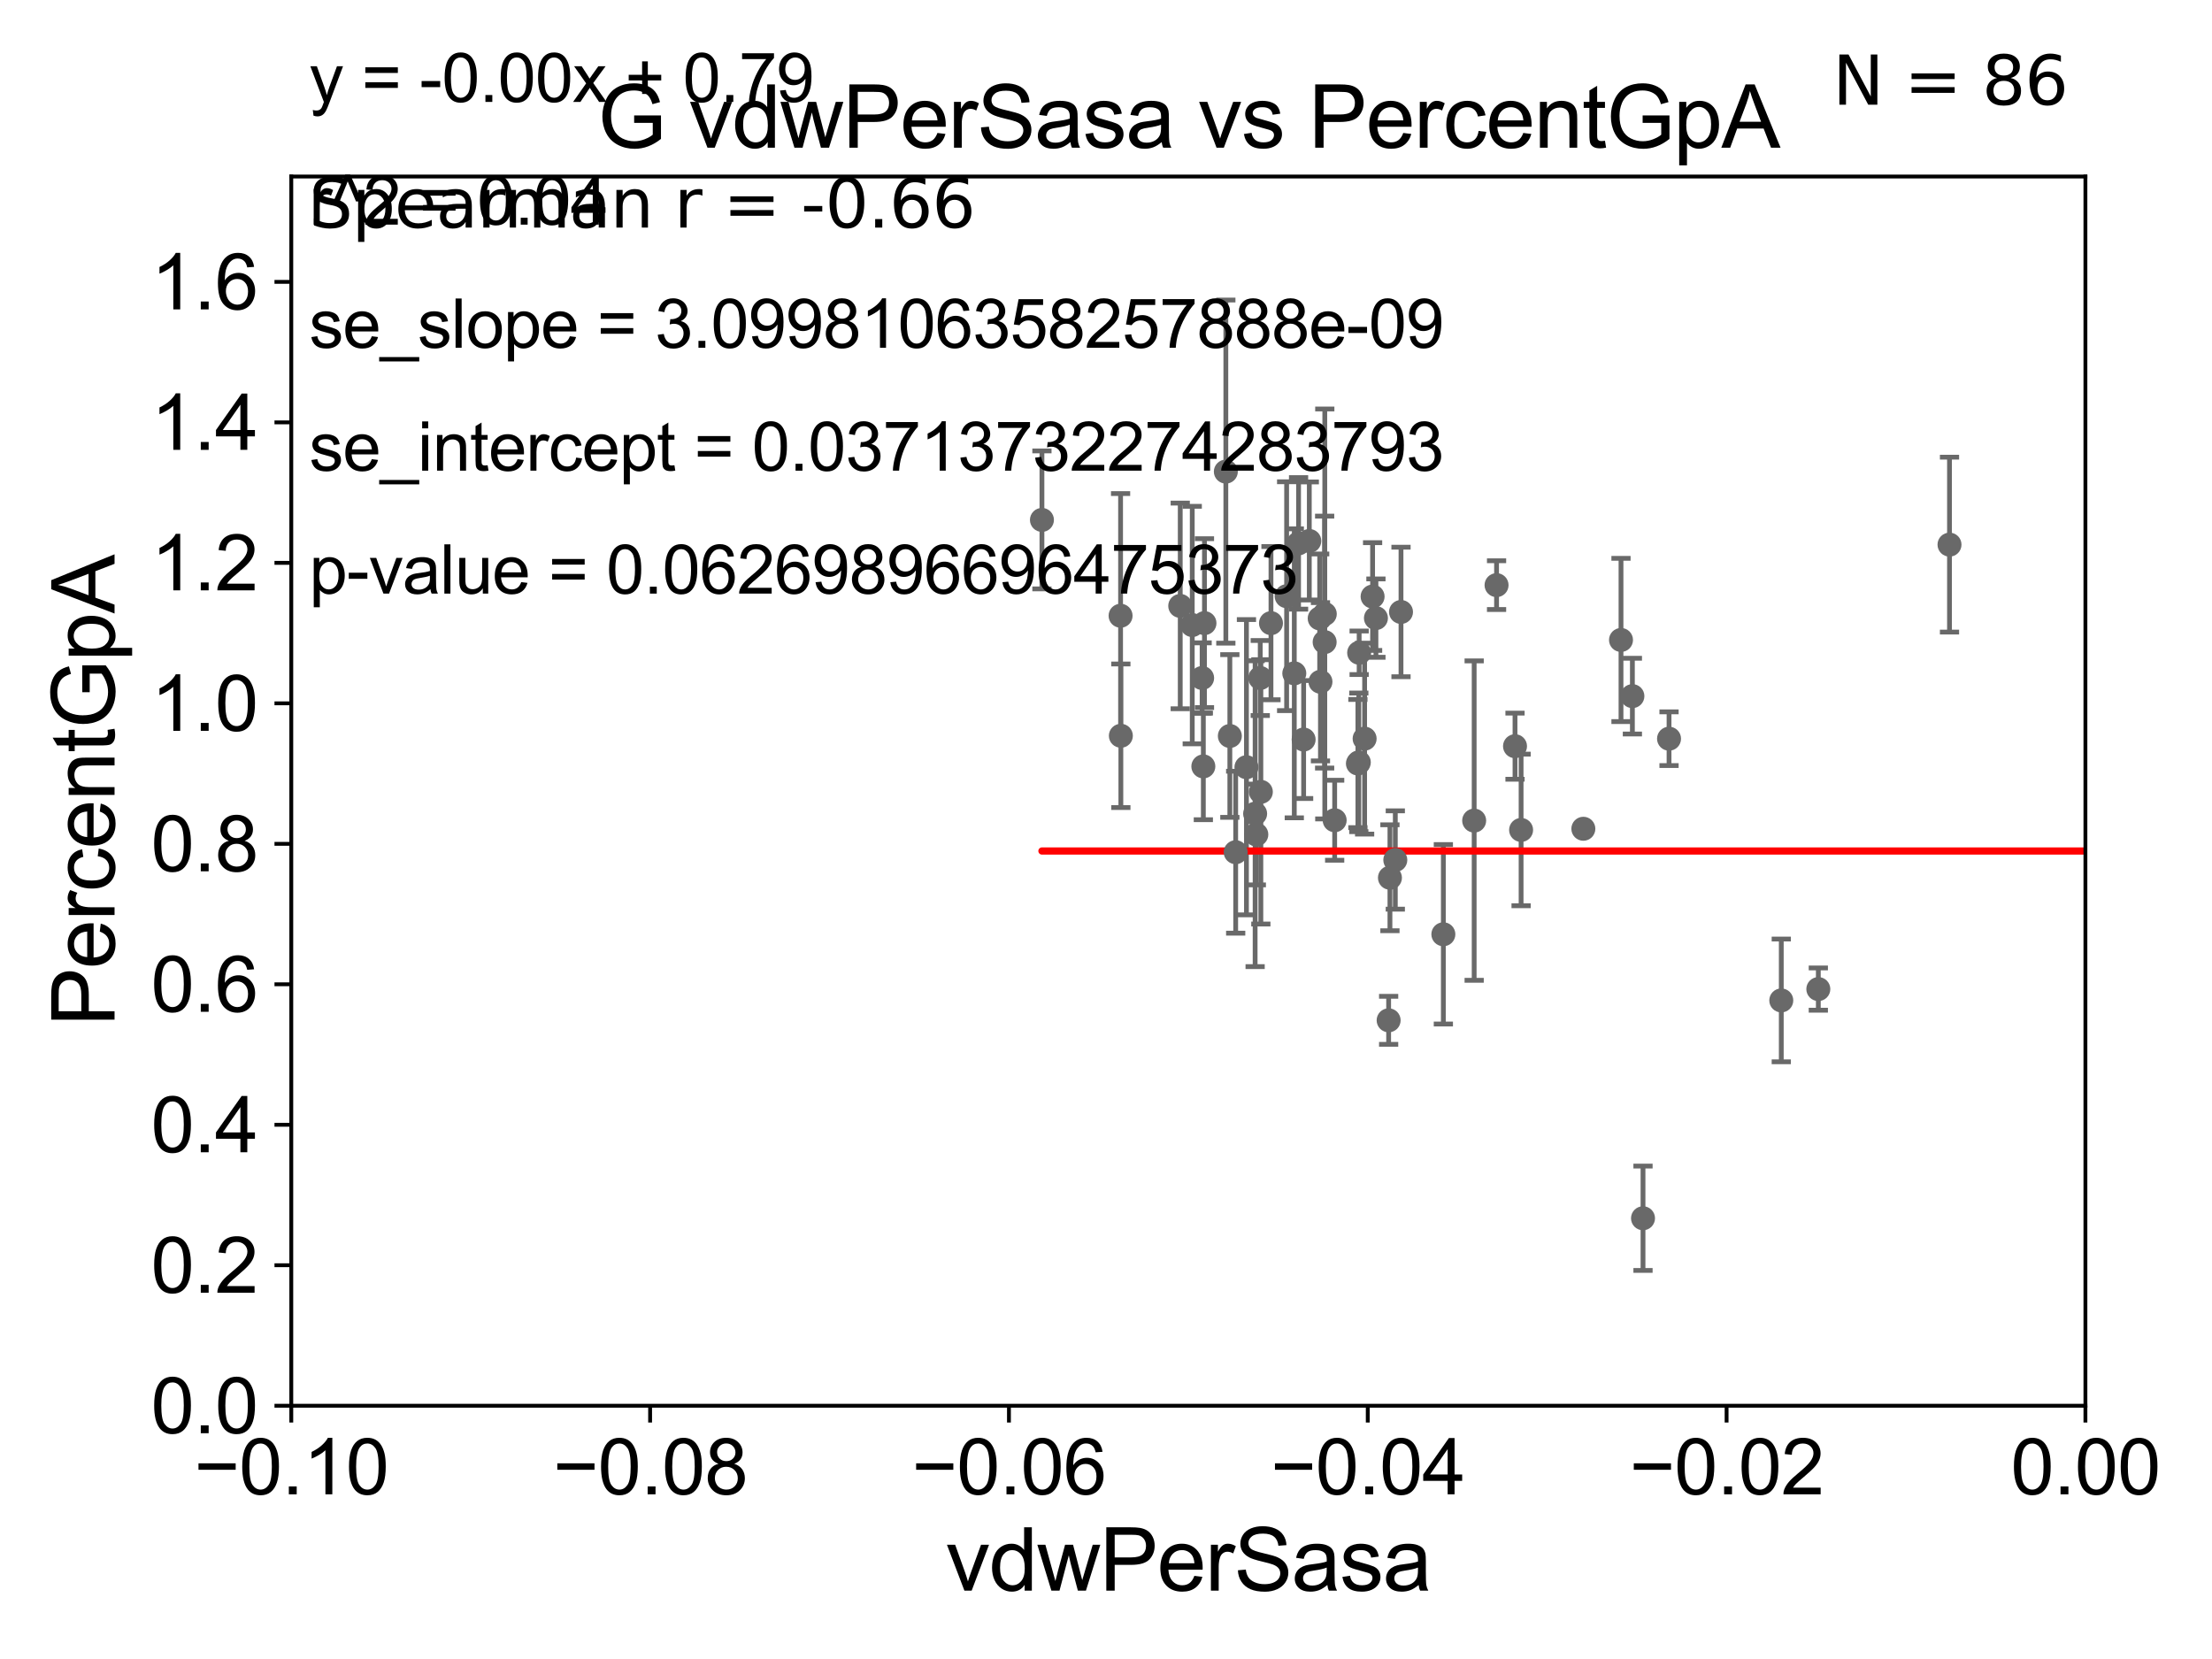 <?xml version="1.0" encoding="utf-8" standalone="no"?>
<!DOCTYPE svg PUBLIC "-//W3C//DTD SVG 1.1//EN"
  "http://www.w3.org/Graphics/SVG/1.1/DTD/svg11.dtd">
<svg xmlns:xlink="http://www.w3.org/1999/xlink" width="460.8pt" height="345.6pt" viewBox="0 0 460.8 345.6" xmlns="http://www.w3.org/2000/svg" version="1.1">
 <defs>
  <style type="text/css">*{stroke-linejoin: round; stroke-linecap: butt}</style>
 </defs>
 <g id="figure_1">
  <g id="patch_1">
   <path d="M 0 345.6 
L 460.8 345.6 
L 460.8 0 
L 0 0 
z
" style="fill: #ffffff"/>
  </g>
  <g id="axes_1">
   <g id="patch_2">
    <path d="M 60.68 292.84 
L 434.43 292.84 
L 434.43 36.775 
L 60.68 36.775 
z
" style="fill: #ffffff"/>
   </g>
   <g id="PathCollection_1">
    <defs>
     <path id="m12669d8978" d="M 0 1.118 
C 0.297 1.118 0.581 1 0.791 0.791 
C 1 0.581 1.118 0.297 1.118 0 
C 1.118 -0.297 1 -0.581 0.791 -0.791 
C 0.581 -1 0.297 -1.118 0 -1.118 
C -0.297 -1.118 -0.581 -1 -0.791 -0.791 
C -1 -0.581 -1.118 -0.297 -1.118 0 
C -1.118 0.297 -1 0.581 -0.791 0.791 
C -0.581 1 -0.297 1.118 0 1.118 
z
" style="stroke: #696969"/>
    </defs>
    <g clip-path="url(#pb655abc374)">
     <use xlink:href="#m12669d8978" x="262.533" y="141.24" style="fill: #696969; stroke: #696969"/>
     <use xlink:href="#m12669d8978" x="821.899" y="246.482" style="fill: #696969; stroke: #696969"/>
     <use xlink:href="#m12669d8978" x="554.219" y="258.495" style="fill: #696969; stroke: #696969"/>
     <use xlink:href="#m12669d8978" x="593.717" y="191.082" style="fill: #696969; stroke: #696969"/>
     <use xlink:href="#m12669d8978" x="284.276" y="153.873" style="fill: #696969; stroke: #696969"/>
     <use xlink:href="#m12669d8978" x="286.632" y="128.76" style="fill: #696969; stroke: #696969"/>
     <use xlink:href="#m12669d8978" x="18799.736" y="180.884" style="fill: #696969; stroke: #696969"/>
     <use xlink:href="#m12669d8978" x="701.884" y="177.251" style="fill: #696969; stroke: #696969"/>
     <use xlink:href="#m12669d8978" x="307.096" y="170.946" style="fill: #696969; stroke: #696969"/>
     <use xlink:href="#m12669d8978" x="2559.594" y="243.637" style="fill: #696969; stroke: #696969"/>
     <use xlink:href="#m12669d8978" x="9239.172" y="188.992" style="fill: #696969; stroke: #696969"/>
     <use xlink:href="#m12669d8978" x="261.466" y="169.507" style="fill: #696969; stroke: #696969"/>
     <use xlink:href="#m12669d8978" x="300.678" y="194.625" style="fill: #696969; stroke: #696969"/>
     <use xlink:href="#m12669d8978" x="460.705" y="133.988" style="fill: #696969; stroke: #696969"/>
     <use xlink:href="#m12669d8978" x="275.978" y="127.898" style="fill: #696969; stroke: #696969"/>
     <use xlink:href="#m12669d8978" x="285.937" y="124.27" style="fill: #696969; stroke: #696969"/>
     <use xlink:href="#m12669d8978" x="250.678" y="159.655" style="fill: #696969; stroke: #696969"/>
     <use xlink:href="#m12669d8978" x="282.877" y="159.059" style="fill: #696969; stroke: #696969"/>
     <use xlink:href="#m12669d8978" x="623.373" y="264.219" style="fill: #696969; stroke: #696969"/>
     <use xlink:href="#m12669d8978" x="6394.505" y="255.418" style="fill: #696969; stroke: #696969"/>
     <use xlink:href="#m12669d8978" x="316.872" y="172.893" style="fill: #696969; stroke: #696969"/>
     <use xlink:href="#m12669d8978" x="2381.705" y="267.466" style="fill: #696969; stroke: #696969"/>
     <use xlink:href="#m12669d8978" x="33178.6" y="267.466" style="fill: #696969; stroke: #696969"/>
     <use xlink:href="#m12669d8978" x="33178.6" y="239.809" style="fill: #696969; stroke: #696969"/>
     <use xlink:href="#m12669d8978" x="859.873" y="239.809" style="fill: #696969; stroke: #696969"/>
     <use xlink:href="#m12669d8978" x="290.668" y="179.153" style="fill: #696969; stroke: #696969"/>
     <use xlink:href="#m12669d8978" x="1037.906" y="250.581" style="fill: #696969; stroke: #696969"/>
     <use xlink:href="#m12669d8978" x="33178.6" y="250.623" style="fill: #696969; stroke: #696969"/>
     <use xlink:href="#m12669d8978" x="33178.6" y="154.818" style="fill: #696969; stroke: #696969"/>
     <use xlink:href="#m12669d8978" x="347.691" y="153.884" style="fill: #696969; stroke: #696969"/>
     <use xlink:href="#m12669d8978" x="972.966" y="271.795" style="fill: #696969; stroke: #696969"/>
     <use xlink:href="#m12669d8978" x="542.85" y="163.969" style="fill: #696969; stroke: #696969"/>
     <use xlink:href="#m12669d8978" x="33178.6" y="165.992" style="fill: #696969; stroke: #696969"/>
     <use xlink:href="#m12669d8978" x="33178.6" y="207.221" style="fill: #696969; stroke: #696969"/>
     <use xlink:href="#m12669d8978" x="378.79" y="206.043" style="fill: #696969; stroke: #696969"/>
     <use xlink:href="#m12669d8978" x="8390.07" y="264.146" style="fill: #696969; stroke: #696969"/>
     <use xlink:href="#m12669d8978" x="639.474" y="270.034" style="fill: #696969; stroke: #696969"/>
     <use xlink:href="#m12669d8978" x="315.605" y="155.446" style="fill: #696969; stroke: #696969"/>
     <use xlink:href="#m12669d8978" x="5973.367" y="258.335" style="fill: #696969; stroke: #696969"/>
     <use xlink:href="#m12669d8978" x="337.684" y="133.316" style="fill: #696969; stroke: #696969"/>
     <use xlink:href="#m12669d8978" x="342.269" y="253.784" style="fill: #696969; stroke: #696969"/>
     <use xlink:href="#m12669d8978" x="9557.26" y="166.416" style="fill: #696969; stroke: #696969"/>
     <use xlink:href="#m12669d8978" x="33178.6" y="166.21" style="fill: #696969; stroke: #696969"/>
     <use xlink:href="#m12669d8978" x="33178.6" y="132.554" style="fill: #696969; stroke: #696969"/>
     <use xlink:href="#m12669d8978" x="311.76" y="121.894" style="fill: #696969; stroke: #696969"/>
     <use xlink:href="#m12669d8978" x="256.2" y="153.321" style="fill: #696969; stroke: #696969"/>
     <use xlink:href="#m12669d8978" x="275.948" y="133.761" style="fill: #696969; stroke: #696969"/>
     <use xlink:href="#m12669d8978" x="264.768" y="129.815" style="fill: #696969; stroke: #696969"/>
     <use xlink:href="#m12669d8978" x="275.077" y="142.026" style="fill: #696969; stroke: #696969"/>
     <use xlink:href="#m12669d8978" x="406.117" y="113.457" style="fill: #696969; stroke: #696969"/>
     <use xlink:href="#m12669d8978" x="250.913" y="129.809" style="fill: #696969; stroke: #696969"/>
     <use xlink:href="#m12669d8978" x="262.658" y="164.96" style="fill: #696969; stroke: #696969"/>
     <use xlink:href="#m12669d8978" x="1493.476" y="143.356" style="fill: #696969; stroke: #696969"/>
     <use xlink:href="#m12669d8978" x="269.625" y="140.27" style="fill: #696969; stroke: #696969"/>
     <use xlink:href="#m12669d8978" x="278.035" y="170.873" style="fill: #696969; stroke: #696969"/>
     <use xlink:href="#m12669d8978" x="217.054" y="108.307" style="fill: #696969; stroke: #696969"/>
     <use xlink:href="#m12669d8978" x="270.515" y="113.195" style="fill: #696969; stroke: #696969"/>
     <use xlink:href="#m12669d8978" x="271.57" y="154.059" style="fill: #696969; stroke: #696969"/>
     <use xlink:href="#m12669d8978" x="250.425" y="141.241" style="fill: #696969; stroke: #696969"/>
     <use xlink:href="#m12669d8978" x="245.865" y="126.225" style="fill: #696969; stroke: #696969"/>
     <use xlink:href="#m12669d8978" x="283.066" y="158.81" style="fill: #696969; stroke: #696969"/>
     <use xlink:href="#m12669d8978" x="248.367" y="130.211" style="fill: #696969; stroke: #696969"/>
     <use xlink:href="#m12669d8978" x="2450.241" y="160.814" style="fill: #696969; stroke: #696969"/>
     <use xlink:href="#m12669d8978" x="257.416" y="177.53" style="fill: #696969; stroke: #696969"/>
     <use xlink:href="#m12669d8978" x="33178.6" y="189.295" style="fill: #696969; stroke: #696969"/>
     <use xlink:href="#m12669d8978" x="33178.6" y="173.863" style="fill: #696969; stroke: #696969"/>
     <use xlink:href="#m12669d8978" x="259.658" y="159.824" style="fill: #696969; stroke: #696969"/>
     <use xlink:href="#m12669d8978" x="255.366" y="98.244" style="fill: #696969; stroke: #696969"/>
     <use xlink:href="#m12669d8978" x="289.55" y="182.855" style="fill: #696969; stroke: #696969"/>
     <use xlink:href="#m12669d8978" x="329.841" y="172.647" style="fill: #696969; stroke: #696969"/>
     <use xlink:href="#m12669d8978" x="291.855" y="127.485" style="fill: #696969; stroke: #696969"/>
     <use xlink:href="#m12669d8978" x="1999.325" y="151.474" style="fill: #696969; stroke: #696969"/>
     <use xlink:href="#m12669d8978" x="3380.517" y="132.439" style="fill: #696969; stroke: #696969"/>
     <use xlink:href="#m12669d8978" x="268.029" y="124.199" style="fill: #696969; stroke: #696969"/>
     <use xlink:href="#m12669d8978" x="289.279" y="212.55" style="fill: #696969; stroke: #696969"/>
     <use xlink:href="#m12669d8978" x="261.716" y="173.84" style="fill: #696969; stroke: #696969"/>
     <use xlink:href="#m12669d8978" x="488.113" y="150.001" style="fill: #696969; stroke: #696969"/>
     <use xlink:href="#m12669d8978" x="21879.995" y="170.644" style="fill: #696969; stroke: #696969"/>
     <use xlink:href="#m12669d8978" x="233.496" y="153.276" style="fill: #696969; stroke: #696969"/>
     <use xlink:href="#m12669d8978" x="283.136" y="135.984" style="fill: #696969; stroke: #696969"/>
     <use xlink:href="#m12669d8978" x="340.057" y="145.017" style="fill: #696969; stroke: #696969"/>
     <use xlink:href="#m12669d8978" x="233.437" y="128.271" style="fill: #696969; stroke: #696969"/>
     <use xlink:href="#m12669d8978" x="371.073" y="208.407" style="fill: #696969; stroke: #696969"/>
     <use xlink:href="#m12669d8978" x="914.784" y="170.955" style="fill: #696969; stroke: #696969"/>
     <use xlink:href="#m12669d8978" x="274.915" y="128.83" style="fill: #696969; stroke: #696969"/>
     <use xlink:href="#m12669d8978" x="33178.6" y="128.868" style="fill: #696969; stroke: #696969"/>
     <use xlink:href="#m12669d8978" x="33178.6" y="112.742" style="fill: #696969; stroke: #696969"/>
     <use xlink:href="#m12669d8978" x="272.752" y="112.694" style="fill: #696969; stroke: #696969"/>
     <use xlink:href="#m12669d8978" x="11778.153" y="248.006" style="fill: #696969; stroke: #696969"/>
    </g>
   </g>
   <g id="matplotlib.axis_1">
    <g id="xtick_1">
     <g id="line2d_1">
      <defs>
       <path id="m2baaeeff0b" d="M 0 0 
L 0 3.5 
" style="stroke: #000000; stroke-width: 0.8"/>
      </defs>
      <g>
       <use xlink:href="#m2baaeeff0b" x="60.68" y="292.84" style="stroke: #000000; stroke-width: 0.8"/>
      </g>
     </g>
     <g id="text_1">
      <!-- −0.10 -->
      <g transform="translate(40.439 311.293)scale(0.16 -0.16)">
       <defs>
        <path id="ArialMT-2212" d="M 3381 1997 
L 356 1997 
L 356 2522 
L 3381 2522 
L 3381 1997 
z
" transform="scale(0.016)"/>
        <path id="ArialMT-30" d="M 266 2259 
Q 266 3072 433 3567 
Q 600 4063 929 4331 
Q 1259 4600 1759 4600 
Q 2128 4600 2406 4451 
Q 2684 4303 2865 4023 
Q 3047 3744 3150 3342 
Q 3253 2941 3253 2259 
Q 3253 1453 3087 958 
Q 2922 463 2592 192 
Q 2263 -78 1759 -78 
Q 1097 -78 719 397 
Q 266 969 266 2259 
z
M 844 2259 
Q 844 1131 1108 757 
Q 1372 384 1759 384 
Q 2147 384 2411 759 
Q 2675 1134 2675 2259 
Q 2675 3391 2411 3762 
Q 2147 4134 1753 4134 
Q 1366 4134 1134 3806 
Q 844 3388 844 2259 
z
" transform="scale(0.016)"/>
        <path id="ArialMT-2e" d="M 581 0 
L 581 641 
L 1222 641 
L 1222 0 
L 581 0 
z
" transform="scale(0.016)"/>
        <path id="ArialMT-31" d="M 2384 0 
L 1822 0 
L 1822 3584 
Q 1619 3391 1289 3197 
Q 959 3003 697 2906 
L 697 3450 
Q 1169 3672 1522 3987 
Q 1875 4303 2022 4600 
L 2384 4600 
L 2384 0 
z
" transform="scale(0.016)"/>
       </defs>
       <use xlink:href="#ArialMT-2212"/>
       <use xlink:href="#ArialMT-30" x="58.398"/>
       <use xlink:href="#ArialMT-2e" x="114.014"/>
       <use xlink:href="#ArialMT-31" x="141.797"/>
       <use xlink:href="#ArialMT-30" x="197.412"/>
      </g>
     </g>
    </g>
    <g id="xtick_2">
     <g id="line2d_2">
      <g>
       <use xlink:href="#m2baaeeff0b" x="135.43" y="292.84" style="stroke: #000000; stroke-width: 0.8"/>
      </g>
     </g>
     <g id="text_2">
      <!-- −0.08 -->
      <g transform="translate(115.189 311.293)scale(0.16 -0.16)">
       <defs>
        <path id="ArialMT-38" d="M 1131 2484 
Q 781 2613 612 2850 
Q 444 3088 444 3419 
Q 444 3919 803 4259 
Q 1163 4600 1759 4600 
Q 2359 4600 2725 4251 
Q 3091 3903 3091 3403 
Q 3091 3084 2923 2848 
Q 2756 2613 2416 2484 
Q 2838 2347 3058 2040 
Q 3278 1734 3278 1309 
Q 3278 722 2862 322 
Q 2447 -78 1769 -78 
Q 1091 -78 675 323 
Q 259 725 259 1325 
Q 259 1772 486 2073 
Q 713 2375 1131 2484 
z
M 1019 3438 
Q 1019 3113 1228 2906 
Q 1438 2700 1772 2700 
Q 2097 2700 2305 2904 
Q 2513 3109 2513 3406 
Q 2513 3716 2298 3927 
Q 2084 4138 1766 4138 
Q 1444 4138 1231 3931 
Q 1019 3725 1019 3438 
z
M 838 1322 
Q 838 1081 952 856 
Q 1066 631 1291 507 
Q 1516 384 1775 384 
Q 2178 384 2440 643 
Q 2703 903 2703 1303 
Q 2703 1709 2433 1975 
Q 2163 2241 1756 2241 
Q 1359 2241 1098 1978 
Q 838 1716 838 1322 
z
" transform="scale(0.016)"/>
       </defs>
       <use xlink:href="#ArialMT-2212"/>
       <use xlink:href="#ArialMT-30" x="58.398"/>
       <use xlink:href="#ArialMT-2e" x="114.014"/>
       <use xlink:href="#ArialMT-30" x="141.797"/>
       <use xlink:href="#ArialMT-38" x="197.412"/>
      </g>
     </g>
    </g>
    <g id="xtick_3">
     <g id="line2d_3">
      <g>
       <use xlink:href="#m2baaeeff0b" x="210.18" y="292.84" style="stroke: #000000; stroke-width: 0.8"/>
      </g>
     </g>
     <g id="text_3">
      <!-- −0.06 -->
      <g transform="translate(189.939 311.293)scale(0.16 -0.16)">
       <defs>
        <path id="ArialMT-36" d="M 3184 3459 
L 2625 3416 
Q 2550 3747 2413 3897 
Q 2184 4138 1850 4138 
Q 1581 4138 1378 3988 
Q 1113 3794 959 3422 
Q 806 3050 800 2363 
Q 1003 2672 1297 2822 
Q 1591 2972 1913 2972 
Q 2475 2972 2870 2558 
Q 3266 2144 3266 1488 
Q 3266 1056 3080 686 
Q 2894 316 2569 119 
Q 2244 -78 1831 -78 
Q 1128 -78 684 439 
Q 241 956 241 2144 
Q 241 3472 731 4075 
Q 1159 4600 1884 4600 
Q 2425 4600 2770 4297 
Q 3116 3994 3184 3459 
z
M 888 1484 
Q 888 1194 1011 928 
Q 1134 663 1356 523 
Q 1578 384 1822 384 
Q 2178 384 2434 671 
Q 2691 959 2691 1453 
Q 2691 1928 2437 2201 
Q 2184 2475 1800 2475 
Q 1419 2475 1153 2201 
Q 888 1928 888 1484 
z
" transform="scale(0.016)"/>
       </defs>
       <use xlink:href="#ArialMT-2212"/>
       <use xlink:href="#ArialMT-30" x="58.398"/>
       <use xlink:href="#ArialMT-2e" x="114.014"/>
       <use xlink:href="#ArialMT-30" x="141.797"/>
       <use xlink:href="#ArialMT-36" x="197.412"/>
      </g>
     </g>
    </g>
    <g id="xtick_4">
     <g id="line2d_4">
      <g>
       <use xlink:href="#m2baaeeff0b" x="284.93" y="292.84" style="stroke: #000000; stroke-width: 0.8"/>
      </g>
     </g>
     <g id="text_4">
      <!-- −0.04 -->
      <g transform="translate(264.689 311.293)scale(0.16 -0.16)">
       <defs>
        <path id="ArialMT-34" d="M 2069 0 
L 2069 1097 
L 81 1097 
L 81 1613 
L 2172 4581 
L 2631 4581 
L 2631 1613 
L 3250 1613 
L 3250 1097 
L 2631 1097 
L 2631 0 
L 2069 0 
z
M 2069 1613 
L 2069 3678 
L 634 1613 
L 2069 1613 
z
" transform="scale(0.016)"/>
       </defs>
       <use xlink:href="#ArialMT-2212"/>
       <use xlink:href="#ArialMT-30" x="58.398"/>
       <use xlink:href="#ArialMT-2e" x="114.014"/>
       <use xlink:href="#ArialMT-30" x="141.797"/>
       <use xlink:href="#ArialMT-34" x="197.412"/>
      </g>
     </g>
    </g>
    <g id="xtick_5">
     <g id="line2d_5">
      <g>
       <use xlink:href="#m2baaeeff0b" x="359.68" y="292.84" style="stroke: #000000; stroke-width: 0.8"/>
      </g>
     </g>
     <g id="text_5">
      <!-- −0.02 -->
      <g transform="translate(339.439 311.293)scale(0.16 -0.16)">
       <defs>
        <path id="ArialMT-32" d="M 3222 541 
L 3222 0 
L 194 0 
Q 188 203 259 391 
Q 375 700 629 1000 
Q 884 1300 1366 1694 
Q 2113 2306 2375 2664 
Q 2638 3022 2638 3341 
Q 2638 3675 2398 3904 
Q 2159 4134 1775 4134 
Q 1369 4134 1125 3890 
Q 881 3647 878 3216 
L 300 3275 
Q 359 3922 746 4261 
Q 1134 4600 1788 4600 
Q 2447 4600 2831 4234 
Q 3216 3869 3216 3328 
Q 3216 3053 3103 2787 
Q 2991 2522 2730 2228 
Q 2469 1934 1863 1422 
Q 1356 997 1212 845 
Q 1069 694 975 541 
L 3222 541 
z
" transform="scale(0.016)"/>
       </defs>
       <use xlink:href="#ArialMT-2212"/>
       <use xlink:href="#ArialMT-30" x="58.398"/>
       <use xlink:href="#ArialMT-2e" x="114.014"/>
       <use xlink:href="#ArialMT-30" x="141.797"/>
       <use xlink:href="#ArialMT-32" x="197.412"/>
      </g>
     </g>
    </g>
    <g id="xtick_6">
     <g id="line2d_6">
      <g>
       <use xlink:href="#m2baaeeff0b" x="434.43" y="292.84" style="stroke: #000000; stroke-width: 0.8"/>
      </g>
     </g>
     <g id="text_6">
      <!-- 0.00 -->
      <g transform="translate(418.861 311.293)scale(0.16 -0.16)">
       <use xlink:href="#ArialMT-30"/>
       <use xlink:href="#ArialMT-2e" x="55.615"/>
       <use xlink:href="#ArialMT-30" x="83.398"/>
       <use xlink:href="#ArialMT-30" x="139.014"/>
      </g>
     </g>
    </g>
    <g id="text_7">
     <!-- vdwPerSasa -->
     <g transform="translate(197.033 331.357)scale(0.18 -0.18)">
      <defs>
       <path id="ArialMT-76" d="M 1344 0 
L 81 3319 
L 675 3319 
L 1388 1331 
Q 1503 1009 1600 663 
Q 1675 925 1809 1294 
L 2547 3319 
L 3125 3319 
L 1869 0 
L 1344 0 
z
" transform="scale(0.016)"/>
       <path id="ArialMT-64" d="M 2575 0 
L 2575 419 
Q 2259 -75 1647 -75 
Q 1250 -75 917 144 
Q 584 363 401 755 
Q 219 1147 219 1656 
Q 219 2153 384 2558 
Q 550 2963 881 3178 
Q 1213 3394 1622 3394 
Q 1922 3394 2156 3267 
Q 2391 3141 2538 2938 
L 2538 4581 
L 3097 4581 
L 3097 0 
L 2575 0 
z
M 797 1656 
Q 797 1019 1065 703 
Q 1334 388 1700 388 
Q 2069 388 2326 689 
Q 2584 991 2584 1609 
Q 2584 2291 2321 2609 
Q 2059 2928 1675 2928 
Q 1300 2928 1048 2622 
Q 797 2316 797 1656 
z
" transform="scale(0.016)"/>
       <path id="ArialMT-77" d="M 1034 0 
L 19 3319 
L 600 3319 
L 1128 1403 
L 1325 691 
Q 1338 744 1497 1375 
L 2025 3319 
L 2603 3319 
L 3100 1394 
L 3266 759 
L 3456 1400 
L 4025 3319 
L 4572 3319 
L 3534 0 
L 2950 0 
L 2422 1988 
L 2294 2553 
L 1622 0 
L 1034 0 
z
" transform="scale(0.016)"/>
       <path id="ArialMT-50" d="M 494 0 
L 494 4581 
L 2222 4581 
Q 2678 4581 2919 4538 
Q 3256 4481 3484 4323 
Q 3713 4166 3852 3881 
Q 3991 3597 3991 3256 
Q 3991 2672 3619 2267 
Q 3247 1863 2275 1863 
L 1100 1863 
L 1100 0 
L 494 0 
z
M 1100 2403 
L 2284 2403 
Q 2872 2403 3119 2622 
Q 3366 2841 3366 3238 
Q 3366 3525 3220 3729 
Q 3075 3934 2838 4000 
Q 2684 4041 2272 4041 
L 1100 4041 
L 1100 2403 
z
" transform="scale(0.016)"/>
       <path id="ArialMT-65" d="M 2694 1069 
L 3275 997 
Q 3138 488 2766 206 
Q 2394 -75 1816 -75 
Q 1088 -75 661 373 
Q 234 822 234 1631 
Q 234 2469 665 2931 
Q 1097 3394 1784 3394 
Q 2450 3394 2872 2941 
Q 3294 2488 3294 1666 
Q 3294 1616 3291 1516 
L 816 1516 
Q 847 969 1125 678 
Q 1403 388 1819 388 
Q 2128 388 2347 550 
Q 2566 713 2694 1069 
z
M 847 1978 
L 2700 1978 
Q 2663 2397 2488 2606 
Q 2219 2931 1791 2931 
Q 1403 2931 1139 2672 
Q 875 2413 847 1978 
z
" transform="scale(0.016)"/>
       <path id="ArialMT-72" d="M 416 0 
L 416 3319 
L 922 3319 
L 922 2816 
Q 1116 3169 1280 3281 
Q 1444 3394 1641 3394 
Q 1925 3394 2219 3213 
L 2025 2691 
Q 1819 2813 1613 2813 
Q 1428 2813 1281 2702 
Q 1134 2591 1072 2394 
Q 978 2094 978 1738 
L 978 0 
L 416 0 
z
" transform="scale(0.016)"/>
       <path id="ArialMT-53" d="M 288 1472 
L 859 1522 
Q 900 1178 1048 958 
Q 1197 738 1509 602 
Q 1822 466 2213 466 
Q 2559 466 2825 569 
Q 3091 672 3220 851 
Q 3350 1031 3350 1244 
Q 3350 1459 3225 1620 
Q 3100 1781 2813 1891 
Q 2628 1963 1997 2114 
Q 1366 2266 1113 2400 
Q 784 2572 623 2826 
Q 463 3081 463 3397 
Q 463 3744 659 4045 
Q 856 4347 1234 4503 
Q 1613 4659 2075 4659 
Q 2584 4659 2973 4495 
Q 3363 4331 3572 4012 
Q 3781 3694 3797 3291 
L 3216 3247 
Q 3169 3681 2898 3903 
Q 2628 4125 2100 4125 
Q 1550 4125 1298 3923 
Q 1047 3722 1047 3438 
Q 1047 3191 1225 3031 
Q 1400 2872 2139 2705 
Q 2878 2538 3153 2413 
Q 3553 2228 3743 1945 
Q 3934 1663 3934 1294 
Q 3934 928 3725 604 
Q 3516 281 3123 101 
Q 2731 -78 2241 -78 
Q 1619 -78 1198 103 
Q 778 284 539 648 
Q 300 1013 288 1472 
z
" transform="scale(0.016)"/>
       <path id="ArialMT-61" d="M 2588 409 
Q 2275 144 1986 34 
Q 1697 -75 1366 -75 
Q 819 -75 525 192 
Q 231 459 231 875 
Q 231 1119 342 1320 
Q 453 1522 633 1644 
Q 813 1766 1038 1828 
Q 1203 1872 1538 1913 
Q 2219 1994 2541 2106 
Q 2544 2222 2544 2253 
Q 2544 2597 2384 2738 
Q 2169 2928 1744 2928 
Q 1347 2928 1158 2789 
Q 969 2650 878 2297 
L 328 2372 
Q 403 2725 575 2942 
Q 747 3159 1072 3276 
Q 1397 3394 1825 3394 
Q 2250 3394 2515 3294 
Q 2781 3194 2906 3042 
Q 3031 2891 3081 2659 
Q 3109 2516 3109 2141 
L 3109 1391 
Q 3109 606 3145 398 
Q 3181 191 3288 0 
L 2700 0 
Q 2613 175 2588 409 
z
M 2541 1666 
Q 2234 1541 1622 1453 
Q 1275 1403 1131 1340 
Q 988 1278 909 1158 
Q 831 1038 831 891 
Q 831 666 1001 516 
Q 1172 366 1500 366 
Q 1825 366 2078 508 
Q 2331 650 2450 897 
Q 2541 1088 2541 1459 
L 2541 1666 
z
" transform="scale(0.016)"/>
       <path id="ArialMT-73" d="M 197 991 
L 753 1078 
Q 800 744 1014 566 
Q 1228 388 1613 388 
Q 2000 388 2187 545 
Q 2375 703 2375 916 
Q 2375 1106 2209 1216 
Q 2094 1291 1634 1406 
Q 1016 1563 777 1677 
Q 538 1791 414 1992 
Q 291 2194 291 2438 
Q 291 2659 392 2848 
Q 494 3038 669 3163 
Q 800 3259 1026 3326 
Q 1253 3394 1513 3394 
Q 1903 3394 2198 3281 
Q 2494 3169 2634 2976 
Q 2775 2784 2828 2463 
L 2278 2388 
Q 2241 2644 2061 2787 
Q 1881 2931 1553 2931 
Q 1166 2931 1000 2803 
Q 834 2675 834 2503 
Q 834 2394 903 2306 
Q 972 2216 1119 2156 
Q 1203 2125 1616 2013 
Q 2213 1853 2448 1751 
Q 2684 1650 2818 1456 
Q 2953 1263 2953 975 
Q 2953 694 2789 445 
Q 2625 197 2315 61 
Q 2006 -75 1616 -75 
Q 969 -75 630 194 
Q 291 463 197 991 
z
" transform="scale(0.016)"/>
      </defs>
      <use xlink:href="#ArialMT-76"/>
      <use xlink:href="#ArialMT-64" x="50"/>
      <use xlink:href="#ArialMT-77" x="105.615"/>
      <use xlink:href="#ArialMT-50" x="177.832"/>
      <use xlink:href="#ArialMT-65" x="244.531"/>
      <use xlink:href="#ArialMT-72" x="300.146"/>
      <use xlink:href="#ArialMT-53" x="333.447"/>
      <use xlink:href="#ArialMT-61" x="400.146"/>
      <use xlink:href="#ArialMT-73" x="455.762"/>
      <use xlink:href="#ArialMT-61" x="505.762"/>
     </g>
    </g>
   </g>
   <g id="matplotlib.axis_2">
    <g id="ytick_1">
     <g id="line2d_7">
      <defs>
       <path id="m433b093894" d="M 0 0 
L -3.5 0 
" style="stroke: #000000; stroke-width: 0.8"/>
      </defs>
      <g>
       <use xlink:href="#m433b093894" x="60.68" y="292.84" style="stroke: #000000; stroke-width: 0.8"/>
      </g>
     </g>
     <g id="text_8">
      <!-- 0.0 -->
      <g transform="translate(31.44 298.566)scale(0.16 -0.16)">
       <use xlink:href="#ArialMT-30"/>
       <use xlink:href="#ArialMT-2e" x="55.615"/>
       <use xlink:href="#ArialMT-30" x="83.398"/>
      </g>
     </g>
    </g>
    <g id="ytick_2">
     <g id="line2d_8">
      <g>
       <use xlink:href="#m433b093894" x="60.68" y="263.575" style="stroke: #000000; stroke-width: 0.8"/>
      </g>
     </g>
     <g id="text_9">
      <!-- 0.2 -->
      <g transform="translate(31.44 269.302)scale(0.16 -0.16)">
       <use xlink:href="#ArialMT-30"/>
       <use xlink:href="#ArialMT-2e" x="55.615"/>
       <use xlink:href="#ArialMT-32" x="83.398"/>
      </g>
     </g>
    </g>
    <g id="ytick_3">
     <g id="line2d_9">
      <g>
       <use xlink:href="#m433b093894" x="60.68" y="234.311" style="stroke: #000000; stroke-width: 0.8"/>
      </g>
     </g>
     <g id="text_10">
      <!-- 0.4 -->
      <g transform="translate(31.44 240.037)scale(0.16 -0.16)">
       <use xlink:href="#ArialMT-30"/>
       <use xlink:href="#ArialMT-2e" x="55.615"/>
       <use xlink:href="#ArialMT-34" x="83.398"/>
      </g>
     </g>
    </g>
    <g id="ytick_4">
     <g id="line2d_10">
      <g>
       <use xlink:href="#m433b093894" x="60.68" y="205.046" style="stroke: #000000; stroke-width: 0.8"/>
      </g>
     </g>
     <g id="text_11">
      <!-- 0.6 -->
      <g transform="translate(31.44 210.772)scale(0.16 -0.16)">
       <use xlink:href="#ArialMT-30"/>
       <use xlink:href="#ArialMT-2e" x="55.615"/>
       <use xlink:href="#ArialMT-36" x="83.398"/>
      </g>
     </g>
    </g>
    <g id="ytick_5">
     <g id="line2d_11">
      <g>
       <use xlink:href="#m433b093894" x="60.68" y="175.782" style="stroke: #000000; stroke-width: 0.8"/>
      </g>
     </g>
     <g id="text_12">
      <!-- 0.8 -->
      <g transform="translate(31.44 181.508)scale(0.16 -0.16)">
       <use xlink:href="#ArialMT-30"/>
       <use xlink:href="#ArialMT-2e" x="55.615"/>
       <use xlink:href="#ArialMT-38" x="83.398"/>
      </g>
     </g>
    </g>
    <g id="ytick_6">
     <g id="line2d_12">
      <g>
       <use xlink:href="#m433b093894" x="60.68" y="146.517" style="stroke: #000000; stroke-width: 0.8"/>
      </g>
     </g>
     <g id="text_13">
      <!-- 1.0 -->
      <g transform="translate(31.44 152.243)scale(0.16 -0.16)">
       <use xlink:href="#ArialMT-31"/>
       <use xlink:href="#ArialMT-2e" x="55.615"/>
       <use xlink:href="#ArialMT-30" x="83.398"/>
      </g>
     </g>
    </g>
    <g id="ytick_7">
     <g id="line2d_13">
      <g>
       <use xlink:href="#m433b093894" x="60.68" y="117.252" style="stroke: #000000; stroke-width: 0.8"/>
      </g>
     </g>
     <g id="text_14">
      <!-- 1.2 -->
      <g transform="translate(31.44 122.979)scale(0.16 -0.16)">
       <use xlink:href="#ArialMT-31"/>
       <use xlink:href="#ArialMT-2e" x="55.615"/>
       <use xlink:href="#ArialMT-32" x="83.398"/>
      </g>
     </g>
    </g>
    <g id="ytick_8">
     <g id="line2d_14">
      <g>
       <use xlink:href="#m433b093894" x="60.68" y="87.988" style="stroke: #000000; stroke-width: 0.8"/>
      </g>
     </g>
     <g id="text_15">
      <!-- 1.4 -->
      <g transform="translate(31.44 93.714)scale(0.16 -0.16)">
       <use xlink:href="#ArialMT-31"/>
       <use xlink:href="#ArialMT-2e" x="55.615"/>
       <use xlink:href="#ArialMT-34" x="83.398"/>
      </g>
     </g>
    </g>
    <g id="ytick_9">
     <g id="line2d_15">
      <g>
       <use xlink:href="#m433b093894" x="60.68" y="58.723" style="stroke: #000000; stroke-width: 0.8"/>
      </g>
     </g>
     <g id="text_16">
      <!-- 1.6 -->
      <g transform="translate(31.44 64.45)scale(0.16 -0.16)">
       <use xlink:href="#ArialMT-31"/>
       <use xlink:href="#ArialMT-2e" x="55.615"/>
       <use xlink:href="#ArialMT-36" x="83.398"/>
      </g>
     </g>
    </g>
    <g id="text_17">
     <!-- PercentGpA -->
     <g transform="translate(23.863 213.831)rotate(-90)scale(0.18 -0.18)">
      <defs>
       <path id="ArialMT-63" d="M 2588 1216 
L 3141 1144 
Q 3050 572 2676 248 
Q 2303 -75 1759 -75 
Q 1078 -75 664 370 
Q 250 816 250 1647 
Q 250 2184 428 2587 
Q 606 2991 970 3192 
Q 1334 3394 1763 3394 
Q 2303 3394 2647 3120 
Q 2991 2847 3088 2344 
L 2541 2259 
Q 2463 2594 2264 2762 
Q 2066 2931 1784 2931 
Q 1359 2931 1093 2626 
Q 828 2322 828 1663 
Q 828 994 1084 691 
Q 1341 388 1753 388 
Q 2084 388 2306 591 
Q 2528 794 2588 1216 
z
" transform="scale(0.016)"/>
       <path id="ArialMT-6e" d="M 422 0 
L 422 3319 
L 928 3319 
L 928 2847 
Q 1294 3394 1984 3394 
Q 2284 3394 2536 3286 
Q 2788 3178 2913 3003 
Q 3038 2828 3088 2588 
Q 3119 2431 3119 2041 
L 3119 0 
L 2556 0 
L 2556 2019 
Q 2556 2363 2490 2533 
Q 2425 2703 2258 2804 
Q 2091 2906 1866 2906 
Q 1506 2906 1245 2678 
Q 984 2450 984 1813 
L 984 0 
L 422 0 
z
" transform="scale(0.016)"/>
       <path id="ArialMT-74" d="M 1650 503 
L 1731 6 
Q 1494 -44 1306 -44 
Q 1000 -44 831 53 
Q 663 150 594 308 
Q 525 466 525 972 
L 525 2881 
L 113 2881 
L 113 3319 
L 525 3319 
L 525 4141 
L 1084 4478 
L 1084 3319 
L 1650 3319 
L 1650 2881 
L 1084 2881 
L 1084 941 
Q 1084 700 1114 631 
Q 1144 563 1211 522 
Q 1278 481 1403 481 
Q 1497 481 1650 503 
z
" transform="scale(0.016)"/>
       <path id="ArialMT-47" d="M 2638 1797 
L 2638 2334 
L 4578 2338 
L 4578 638 
Q 4131 281 3656 101 
Q 3181 -78 2681 -78 
Q 2006 -78 1454 211 
Q 903 500 622 1047 
Q 341 1594 341 2269 
Q 341 2938 620 3517 
Q 900 4097 1425 4378 
Q 1950 4659 2634 4659 
Q 3131 4659 3532 4498 
Q 3934 4338 4162 4050 
Q 4391 3763 4509 3300 
L 3963 3150 
Q 3859 3500 3706 3700 
Q 3553 3900 3268 4020 
Q 2984 4141 2638 4141 
Q 2222 4141 1919 4014 
Q 1616 3888 1430 3681 
Q 1244 3475 1141 3228 
Q 966 2803 966 2306 
Q 966 1694 1177 1281 
Q 1388 869 1791 669 
Q 2194 469 2647 469 
Q 3041 469 3416 620 
Q 3791 772 3984 944 
L 3984 1797 
L 2638 1797 
z
" transform="scale(0.016)"/>
       <path id="ArialMT-70" d="M 422 -1272 
L 422 3319 
L 934 3319 
L 934 2888 
Q 1116 3141 1344 3267 
Q 1572 3394 1897 3394 
Q 2322 3394 2647 3175 
Q 2972 2956 3137 2557 
Q 3303 2159 3303 1684 
Q 3303 1175 3120 767 
Q 2938 359 2589 142 
Q 2241 -75 1856 -75 
Q 1575 -75 1351 44 
Q 1128 163 984 344 
L 984 -1272 
L 422 -1272 
z
M 931 1641 
Q 931 1000 1190 694 
Q 1450 388 1819 388 
Q 2194 388 2461 705 
Q 2728 1022 2728 1688 
Q 2728 2322 2467 2637 
Q 2206 2953 1844 2953 
Q 1484 2953 1207 2617 
Q 931 2281 931 1641 
z
" transform="scale(0.016)"/>
       <path id="ArialMT-41" d="M -9 0 
L 1750 4581 
L 2403 4581 
L 4278 0 
L 3588 0 
L 3053 1388 
L 1138 1388 
L 634 0 
L -9 0 
z
M 1313 1881 
L 2866 1881 
L 2388 3150 
Q 2169 3728 2063 4100 
Q 1975 3659 1816 3225 
L 1313 1881 
z
" transform="scale(0.016)"/>
      </defs>
      <use xlink:href="#ArialMT-50"/>
      <use xlink:href="#ArialMT-65" x="66.699"/>
      <use xlink:href="#ArialMT-72" x="122.314"/>
      <use xlink:href="#ArialMT-63" x="155.615"/>
      <use xlink:href="#ArialMT-65" x="205.615"/>
      <use xlink:href="#ArialMT-6e" x="261.23"/>
      <use xlink:href="#ArialMT-74" x="316.846"/>
      <use xlink:href="#ArialMT-47" x="344.629"/>
      <use xlink:href="#ArialMT-70" x="422.412"/>
      <use xlink:href="#ArialMT-41" x="478.027"/>
     </g>
    </g>
   </g>
   <g id="LineCollection_1">
    <path d="M 262.533 149.056 
L 262.533 133.425 
" clip-path="url(#pb655abc374)" style="fill: none; stroke: #696969"/>
    <path clip-path="url(#pb655abc374)" style="fill: none; stroke: #696969"/>
    <path clip-path="url(#pb655abc374)" style="fill: none; stroke: #696969"/>
    <path clip-path="url(#pb655abc374)" style="fill: none; stroke: #696969"/>
    <path d="M 284.276 173.761 
L 284.276 133.985 
" clip-path="url(#pb655abc374)" style="fill: none; stroke: #696969"/>
    <path d="M 286.632 136.924 
L 286.632 120.597 
" clip-path="url(#pb655abc374)" style="fill: none; stroke: #696969"/>
    <path clip-path="url(#pb655abc374)" style="fill: none; stroke: #696969"/>
    <path clip-path="url(#pb655abc374)" style="fill: none; stroke: #696969"/>
    <path d="M 307.096 204.216 
L 307.096 137.675 
" clip-path="url(#pb655abc374)" style="fill: none; stroke: #696969"/>
    <path clip-path="url(#pb655abc374)" style="fill: none; stroke: #696969"/>
    <path clip-path="url(#pb655abc374)" style="fill: none; stroke: #696969"/>
    <path d="M 261.466 201.362 
L 261.466 137.652 
" clip-path="url(#pb655abc374)" style="fill: none; stroke: #696969"/>
    <path d="M 300.678 213.318 
L 300.678 175.933 
" clip-path="url(#pb655abc374)" style="fill: none; stroke: #696969"/>
    <path d="M 460.705 137.624 
L 460.705 130.353 
" clip-path="url(#pb655abc374)" style="fill: none; stroke: #696969"/>
    <path d="M 275.978 170.595 
L 275.978 85.201 
" clip-path="url(#pb655abc374)" style="fill: none; stroke: #696969"/>
    <path d="M 285.937 135.492 
L 285.937 113.048 
" clip-path="url(#pb655abc374)" style="fill: none; stroke: #696969"/>
    <path d="M 250.678 170.762 
L 250.678 148.549 
" clip-path="url(#pb655abc374)" style="fill: none; stroke: #696969"/>
    <path d="M 282.877 172.405 
L 282.877 145.712 
" clip-path="url(#pb655abc374)" style="fill: none; stroke: #696969"/>
    <path clip-path="url(#pb655abc374)" style="fill: none; stroke: #696969"/>
    <path clip-path="url(#pb655abc374)" style="fill: none; stroke: #696969"/>
    <path d="M 316.872 188.684 
L 316.872 157.102 
" clip-path="url(#pb655abc374)" style="fill: none; stroke: #696969"/>
    <path clip-path="url(#pb655abc374)" style="fill: none; stroke: #696969"/>
    <path clip-path="url(#pb655abc374)" style="fill: none; stroke: #696969"/>
    <path clip-path="url(#pb655abc374)" style="fill: none; stroke: #696969"/>
    <path clip-path="url(#pb655abc374)" style="fill: none; stroke: #696969"/>
    <path clip-path="url(#pb655abc374)" style="fill: none; stroke: #696969"/>
    <path clip-path="url(#pb655abc374)" style="fill: none; stroke: #696969"/>
    <path d="M 290.668 189.393 
L 290.668 168.912 
" clip-path="url(#pb655abc374)" style="fill: none; stroke: #696969"/>
    <path clip-path="url(#pb655abc374)" style="fill: none; stroke: #696969"/>
    <path clip-path="url(#pb655abc374)" style="fill: none; stroke: #696969"/>
    <path d="M 347.691 159.478 
L 347.691 148.29 
" clip-path="url(#pb655abc374)" style="fill: none; stroke: #696969"/>
    <path clip-path="url(#pb655abc374)" style="fill: none; stroke: #696969"/>
    <path clip-path="url(#pb655abc374)" style="fill: none; stroke: #696969"/>
    <path clip-path="url(#pb655abc374)" style="fill: none; stroke: #696969"/>
    <path d="M 378.79 210.445 
L 378.79 201.642 
" clip-path="url(#pb655abc374)" style="fill: none; stroke: #696969"/>
    <path clip-path="url(#pb655abc374)" style="fill: none; stroke: #696969"/>
    <path clip-path="url(#pb655abc374)" style="fill: none; stroke: #696969"/>
    <path d="M 315.605 162.332 
L 315.605 148.56 
" clip-path="url(#pb655abc374)" style="fill: none; stroke: #696969"/>
    <path clip-path="url(#pb655abc374)" style="fill: none; stroke: #696969"/>
    <path d="M 337.684 150.319 
L 337.684 116.313 
" clip-path="url(#pb655abc374)" style="fill: none; stroke: #696969"/>
    <path d="M 342.269 264.653 
L 342.269 242.914 
" clip-path="url(#pb655abc374)" style="fill: none; stroke: #696969"/>
    <path clip-path="url(#pb655abc374)" style="fill: none; stroke: #696969"/>
    <path clip-path="url(#pb655abc374)" style="fill: none; stroke: #696969"/>
    <path d="M 311.76 126.971 
L 311.76 116.817 
" clip-path="url(#pb655abc374)" style="fill: none; stroke: #696969"/>
    <path d="M 256.2 170.269 
L 256.2 136.372 
" clip-path="url(#pb655abc374)" style="fill: none; stroke: #696969"/>
    <path d="M 275.948 160.002 
L 275.948 107.521 
" clip-path="url(#pb655abc374)" style="fill: none; stroke: #696969"/>
    <path d="M 264.768 145.774 
L 264.768 113.856 
" clip-path="url(#pb655abc374)" style="fill: none; stroke: #696969"/>
    <path d="M 275.077 158.513 
L 275.077 125.539 
" clip-path="url(#pb655abc374)" style="fill: none; stroke: #696969"/>
    <path d="M 406.117 131.674 
L 406.117 95.24 
" clip-path="url(#pb655abc374)" style="fill: none; stroke: #696969"/>
    <path d="M 250.913 147.398 
L 250.913 112.22 
" clip-path="url(#pb655abc374)" style="fill: none; stroke: #696969"/>
    <path d="M 262.658 192.492 
L 262.658 137.428 
" clip-path="url(#pb655abc374)" style="fill: none; stroke: #696969"/>
    <path clip-path="url(#pb655abc374)" style="fill: none; stroke: #696969"/>
    <path d="M 269.625 170.369 
L 269.625 110.171 
" clip-path="url(#pb655abc374)" style="fill: none; stroke: #696969"/>
    <path d="M 278.035 179.204 
L 278.035 162.542 
" clip-path="url(#pb655abc374)" style="fill: none; stroke: #696969"/>
    <path d="M 217.054 122.681 
L 217.054 93.933 
" clip-path="url(#pb655abc374)" style="fill: none; stroke: #696969"/>
    <path d="M 270.515 126.9 
L 270.515 99.49 
" clip-path="url(#pb655abc374)" style="fill: none; stroke: #696969"/>
    <path d="M 271.57 166.344 
L 271.57 141.774 
" clip-path="url(#pb655abc374)" style="fill: none; stroke: #696969"/>
    <path d="M 250.425 148.57 
L 250.425 133.913 
" clip-path="url(#pb655abc374)" style="fill: none; stroke: #696969"/>
    <path d="M 245.865 147.644 
L 245.865 104.806 
" clip-path="url(#pb655abc374)" style="fill: none; stroke: #696969"/>
    <path d="M 283.066 173.248 
L 283.066 144.373 
" clip-path="url(#pb655abc374)" style="fill: none; stroke: #696969"/>
    <path d="M 248.367 154.95 
L 248.367 105.473 
" clip-path="url(#pb655abc374)" style="fill: none; stroke: #696969"/>
    <path clip-path="url(#pb655abc374)" style="fill: none; stroke: #696969"/>
    <path d="M 257.416 194.397 
L 257.416 160.662 
" clip-path="url(#pb655abc374)" style="fill: none; stroke: #696969"/>
    <path clip-path="url(#pb655abc374)" style="fill: none; stroke: #696969"/>
    <path d="M 259.658 190.579 
L 259.658 129.068 
" clip-path="url(#pb655abc374)" style="fill: none; stroke: #696969"/>
    <path d="M 255.366 133.986 
L 255.366 62.503 
" clip-path="url(#pb655abc374)" style="fill: none; stroke: #696969"/>
    <path d="M 289.55 193.889 
L 289.55 171.821 
" clip-path="url(#pb655abc374)" style="fill: none; stroke: #696969"/>
    <path d="M 329.841 173.156 
L 329.841 172.138 
" clip-path="url(#pb655abc374)" style="fill: none; stroke: #696969"/>
    <path d="M 291.855 140.978 
L 291.855 113.992 
" clip-path="url(#pb655abc374)" style="fill: none; stroke: #696969"/>
    <path clip-path="url(#pb655abc374)" style="fill: none; stroke: #696969"/>
    <path clip-path="url(#pb655abc374)" style="fill: none; stroke: #696969"/>
    <path d="M 268.029 148.034 
L 268.029 100.364 
" clip-path="url(#pb655abc374)" style="fill: none; stroke: #696969"/>
    <path d="M 289.279 217.551 
L 289.279 207.55 
" clip-path="url(#pb655abc374)" style="fill: none; stroke: #696969"/>
    <path d="M 261.716 184.335 
L 261.716 163.345 
" clip-path="url(#pb655abc374)" style="fill: none; stroke: #696969"/>
    <path clip-path="url(#pb655abc374)" style="fill: none; stroke: #696969"/>
    <path clip-path="url(#pb655abc374)" style="fill: none; stroke: #696969"/>
    <path d="M 233.496 168.229 
L 233.496 138.323 
" clip-path="url(#pb655abc374)" style="fill: none; stroke: #696969"/>
    <path d="M 283.136 140.52 
L 283.136 131.448 
" clip-path="url(#pb655abc374)" style="fill: none; stroke: #696969"/>
    <path d="M 340.057 152.909 
L 340.057 137.124 
" clip-path="url(#pb655abc374)" style="fill: none; stroke: #696969"/>
    <path d="M 233.437 153.721 
L 233.437 102.821 
" clip-path="url(#pb655abc374)" style="fill: none; stroke: #696969"/>
    <path d="M 371.073 221.193 
L 371.073 195.622 
" clip-path="url(#pb655abc374)" style="fill: none; stroke: #696969"/>
    <path clip-path="url(#pb655abc374)" style="fill: none; stroke: #696969"/>
    <path d="M 274.915 142.256 
L 274.915 115.404 
" clip-path="url(#pb655abc374)" style="fill: none; stroke: #696969"/>
    <path clip-path="url(#pb655abc374)" style="fill: none; stroke: #696969"/>
    <path d="M 272.752 124.987 
L 272.752 100.401 
" clip-path="url(#pb655abc374)" style="fill: none; stroke: #696969"/>
    <path clip-path="url(#pb655abc374)" style="fill: none; stroke: #696969"/>
   </g>
   <g id="line2d_16">
    <defs>
     <path id="m72182d67b2" d="M 2 0 
L -2 -0 
" style="stroke: #696969"/>
    </defs>
    <g clip-path="url(#pb655abc374)">
     <use xlink:href="#m72182d67b2" x="262.533" y="149.056" style="fill: #696969; stroke: #696969"/>
     <use xlink:href="#m72182d67b2" x="821.899" y="250.215" style="fill: #696969; stroke: #696969"/>
     <use xlink:href="#m72182d67b2" x="554.219" y="266.629" style="fill: #696969; stroke: #696969"/>
     <use xlink:href="#m72182d67b2" x="593.717" y="201.42" style="fill: #696969; stroke: #696969"/>
     <use xlink:href="#m72182d67b2" x="284.276" y="173.761" style="fill: #696969; stroke: #696969"/>
     <use xlink:href="#m72182d67b2" x="286.632" y="136.924" style="fill: #696969; stroke: #696969"/>
     <use xlink:href="#m72182d67b2" x="18799.736" y="202.485" style="fill: #696969; stroke: #696969"/>
     <use xlink:href="#m72182d67b2" x="701.884" y="185.195" style="fill: #696969; stroke: #696969"/>
     <use xlink:href="#m72182d67b2" x="307.096" y="204.216" style="fill: #696969; stroke: #696969"/>
     <use xlink:href="#m72182d67b2" x="2559.594" y="258.912" style="fill: #696969; stroke: #696969"/>
     <use xlink:href="#m72182d67b2" x="9239.172" y="194.214" style="fill: #696969; stroke: #696969"/>
     <use xlink:href="#m72182d67b2" x="261.466" y="201.362" style="fill: #696969; stroke: #696969"/>
     <use xlink:href="#m72182d67b2" x="300.678" y="213.318" style="fill: #696969; stroke: #696969"/>
     <use xlink:href="#m72182d67b2" x="460.705" y="137.624" style="fill: #696969; stroke: #696969"/>
     <use xlink:href="#m72182d67b2" x="275.978" y="170.595" style="fill: #696969; stroke: #696969"/>
     <use xlink:href="#m72182d67b2" x="285.937" y="135.492" style="fill: #696969; stroke: #696969"/>
     <use xlink:href="#m72182d67b2" x="250.678" y="170.762" style="fill: #696969; stroke: #696969"/>
     <use xlink:href="#m72182d67b2" x="282.877" y="172.405" style="fill: #696969; stroke: #696969"/>
     <use xlink:href="#m72182d67b2" x="623.373" y="271.889" style="fill: #696969; stroke: #696969"/>
     <use xlink:href="#m72182d67b2" x="6394.505" y="264.856" style="fill: #696969; stroke: #696969"/>
     <use xlink:href="#m72182d67b2" x="316.872" y="188.684" style="fill: #696969; stroke: #696969"/>
     <use xlink:href="#m72182d67b2" x="2381.705" y="279.568" style="fill: #696969; stroke: #696969"/>
     <use xlink:href="#m72182d67b2" x="33178.6" y="279.568" style="fill: #696969; stroke: #696969"/>
     <use xlink:href="#m72182d67b2" x="33178.6" y="242.825" style="fill: #696969; stroke: #696969"/>
     <use xlink:href="#m72182d67b2" x="859.873" y="242.825" style="fill: #696969; stroke: #696969"/>
     <use xlink:href="#m72182d67b2" x="290.668" y="189.393" style="fill: #696969; stroke: #696969"/>
     <use xlink:href="#m72182d67b2" x="1037.906" y="267.408" style="fill: #696969; stroke: #696969"/>
     <use xlink:href="#m72182d67b2" x="33178.6" y="267.441" style="fill: #696969; stroke: #696969"/>
     <use xlink:href="#m72182d67b2" x="33178.6" y="160.506" style="fill: #696969; stroke: #696969"/>
     <use xlink:href="#m72182d67b2" x="347.691" y="159.478" style="fill: #696969; stroke: #696969"/>
     <use xlink:href="#m72182d67b2" x="972.966" y="278.056" style="fill: #696969; stroke: #696969"/>
     <use xlink:href="#m72182d67b2" x="542.85" y="173.889" style="fill: #696969; stroke: #696969"/>
     <use xlink:href="#m72182d67b2" x="33178.6" y="175.823" style="fill: #696969; stroke: #696969"/>
     <use xlink:href="#m72182d67b2" x="33178.6" y="211.645" style="fill: #696969; stroke: #696969"/>
     <use xlink:href="#m72182d67b2" x="378.79" y="210.445" style="fill: #696969; stroke: #696969"/>
     <use xlink:href="#m72182d67b2" x="8390.07" y="268.803" style="fill: #696969; stroke: #696969"/>
     <use xlink:href="#m72182d67b2" x="639.474" y="282.705" style="fill: #696969; stroke: #696969"/>
     <use xlink:href="#m72182d67b2" x="315.605" y="162.332" style="fill: #696969; stroke: #696969"/>
     <use xlink:href="#m72182d67b2" x="5973.367" y="264.093" style="fill: #696969; stroke: #696969"/>
     <use xlink:href="#m72182d67b2" x="337.684" y="150.319" style="fill: #696969; stroke: #696969"/>
     <use xlink:href="#m72182d67b2" x="342.269" y="264.653" style="fill: #696969; stroke: #696969"/>
     <use xlink:href="#m72182d67b2" x="9557.26" y="176.919" style="fill: #696969; stroke: #696969"/>
     <use xlink:href="#m72182d67b2" x="33178.6" y="176.264" style="fill: #696969; stroke: #696969"/>
     <use xlink:href="#m72182d67b2" x="33178.6" y="138.382" style="fill: #696969; stroke: #696969"/>
     <use xlink:href="#m72182d67b2" x="311.76" y="126.971" style="fill: #696969; stroke: #696969"/>
     <use xlink:href="#m72182d67b2" x="256.2" y="170.269" style="fill: #696969; stroke: #696969"/>
     <use xlink:href="#m72182d67b2" x="275.948" y="160.002" style="fill: #696969; stroke: #696969"/>
     <use xlink:href="#m72182d67b2" x="264.768" y="145.774" style="fill: #696969; stroke: #696969"/>
     <use xlink:href="#m72182d67b2" x="275.077" y="158.513" style="fill: #696969; stroke: #696969"/>
     <use xlink:href="#m72182d67b2" x="406.117" y="131.674" style="fill: #696969; stroke: #696969"/>
     <use xlink:href="#m72182d67b2" x="250.913" y="147.398" style="fill: #696969; stroke: #696969"/>
     <use xlink:href="#m72182d67b2" x="262.658" y="192.492" style="fill: #696969; stroke: #696969"/>
     <use xlink:href="#m72182d67b2" x="1493.476" y="160.438" style="fill: #696969; stroke: #696969"/>
     <use xlink:href="#m72182d67b2" x="269.625" y="170.369" style="fill: #696969; stroke: #696969"/>
     <use xlink:href="#m72182d67b2" x="278.035" y="179.204" style="fill: #696969; stroke: #696969"/>
     <use xlink:href="#m72182d67b2" x="217.054" y="122.681" style="fill: #696969; stroke: #696969"/>
     <use xlink:href="#m72182d67b2" x="270.515" y="126.9" style="fill: #696969; stroke: #696969"/>
     <use xlink:href="#m72182d67b2" x="271.57" y="166.344" style="fill: #696969; stroke: #696969"/>
     <use xlink:href="#m72182d67b2" x="250.425" y="148.57" style="fill: #696969; stroke: #696969"/>
     <use xlink:href="#m72182d67b2" x="245.865" y="147.644" style="fill: #696969; stroke: #696969"/>
     <use xlink:href="#m72182d67b2" x="283.066" y="173.248" style="fill: #696969; stroke: #696969"/>
     <use xlink:href="#m72182d67b2" x="248.367" y="154.95" style="fill: #696969; stroke: #696969"/>
     <use xlink:href="#m72182d67b2" x="2450.241" y="194.248" style="fill: #696969; stroke: #696969"/>
     <use xlink:href="#m72182d67b2" x="257.416" y="194.397" style="fill: #696969; stroke: #696969"/>
     <use xlink:href="#m72182d67b2" x="33178.6" y="205.949" style="fill: #696969; stroke: #696969"/>
     <use xlink:href="#m72182d67b2" x="33178.6" y="202.621" style="fill: #696969; stroke: #696969"/>
     <use xlink:href="#m72182d67b2" x="259.658" y="190.579" style="fill: #696969; stroke: #696969"/>
     <use xlink:href="#m72182d67b2" x="255.366" y="133.986" style="fill: #696969; stroke: #696969"/>
     <use xlink:href="#m72182d67b2" x="289.55" y="193.889" style="fill: #696969; stroke: #696969"/>
     <use xlink:href="#m72182d67b2" x="329.841" y="173.156" style="fill: #696969; stroke: #696969"/>
     <use xlink:href="#m72182d67b2" x="291.855" y="140.978" style="fill: #696969; stroke: #696969"/>
     <use xlink:href="#m72182d67b2" x="1999.325" y="162.668" style="fill: #696969; stroke: #696969"/>
     <use xlink:href="#m72182d67b2" x="3380.517" y="154.832" style="fill: #696969; stroke: #696969"/>
     <use xlink:href="#m72182d67b2" x="268.029" y="148.034" style="fill: #696969; stroke: #696969"/>
     <use xlink:href="#m72182d67b2" x="289.279" y="217.551" style="fill: #696969; stroke: #696969"/>
     <use xlink:href="#m72182d67b2" x="261.716" y="184.335" style="fill: #696969; stroke: #696969"/>
     <use xlink:href="#m72182d67b2" x="488.113" y="160.164" style="fill: #696969; stroke: #696969"/>
     <use xlink:href="#m72182d67b2" x="21879.995" y="198.23" style="fill: #696969; stroke: #696969"/>
     <use xlink:href="#m72182d67b2" x="233.496" y="168.229" style="fill: #696969; stroke: #696969"/>
     <use xlink:href="#m72182d67b2" x="283.136" y="140.52" style="fill: #696969; stroke: #696969"/>
     <use xlink:href="#m72182d67b2" x="340.057" y="152.909" style="fill: #696969; stroke: #696969"/>
     <use xlink:href="#m72182d67b2" x="233.437" y="153.721" style="fill: #696969; stroke: #696969"/>
     <use xlink:href="#m72182d67b2" x="371.073" y="221.193" style="fill: #696969; stroke: #696969"/>
     <use xlink:href="#m72182d67b2" x="914.784" y="177.108" style="fill: #696969; stroke: #696969"/>
     <use xlink:href="#m72182d67b2" x="274.915" y="142.256" style="fill: #696969; stroke: #696969"/>
     <use xlink:href="#m72182d67b2" x="33178.6" y="142.292" style="fill: #696969; stroke: #696969"/>
     <use xlink:href="#m72182d67b2" x="33178.6" y="125.034" style="fill: #696969; stroke: #696969"/>
     <use xlink:href="#m72182d67b2" x="272.752" y="124.987" style="fill: #696969; stroke: #696969"/>
     <use xlink:href="#m72182d67b2" x="11778.153" y="257.928" style="fill: #696969; stroke: #696969"/>
    </g>
   </g>
   <g id="line2d_17">
    <g clip-path="url(#pb655abc374)">
     <use xlink:href="#m72182d67b2" x="262.533" y="133.425" style="fill: #696969; stroke: #696969"/>
     <use xlink:href="#m72182d67b2" x="821.899" y="242.748" style="fill: #696969; stroke: #696969"/>
     <use xlink:href="#m72182d67b2" x="554.219" y="250.361" style="fill: #696969; stroke: #696969"/>
     <use xlink:href="#m72182d67b2" x="593.717" y="180.744" style="fill: #696969; stroke: #696969"/>
     <use xlink:href="#m72182d67b2" x="284.276" y="133.985" style="fill: #696969; stroke: #696969"/>
     <use xlink:href="#m72182d67b2" x="286.632" y="120.597" style="fill: #696969; stroke: #696969"/>
     <use xlink:href="#m72182d67b2" x="18799.736" y="159.282" style="fill: #696969; stroke: #696969"/>
     <use xlink:href="#m72182d67b2" x="701.884" y="169.307" style="fill: #696969; stroke: #696969"/>
     <use xlink:href="#m72182d67b2" x="307.096" y="137.675" style="fill: #696969; stroke: #696969"/>
     <use xlink:href="#m72182d67b2" x="2559.594" y="228.361" style="fill: #696969; stroke: #696969"/>
     <use xlink:href="#m72182d67b2" x="9239.172" y="183.77" style="fill: #696969; stroke: #696969"/>
     <use xlink:href="#m72182d67b2" x="261.466" y="137.652" style="fill: #696969; stroke: #696969"/>
     <use xlink:href="#m72182d67b2" x="300.678" y="175.933" style="fill: #696969; stroke: #696969"/>
     <use xlink:href="#m72182d67b2" x="460.705" y="130.353" style="fill: #696969; stroke: #696969"/>
     <use xlink:href="#m72182d67b2" x="275.978" y="85.201" style="fill: #696969; stroke: #696969"/>
     <use xlink:href="#m72182d67b2" x="285.937" y="113.048" style="fill: #696969; stroke: #696969"/>
     <use xlink:href="#m72182d67b2" x="250.678" y="148.549" style="fill: #696969; stroke: #696969"/>
     <use xlink:href="#m72182d67b2" x="282.877" y="145.712" style="fill: #696969; stroke: #696969"/>
     <use xlink:href="#m72182d67b2" x="623.373" y="256.548" style="fill: #696969; stroke: #696969"/>
     <use xlink:href="#m72182d67b2" x="6394.505" y="245.979" style="fill: #696969; stroke: #696969"/>
     <use xlink:href="#m72182d67b2" x="316.872" y="157.102" style="fill: #696969; stroke: #696969"/>
     <use xlink:href="#m72182d67b2" x="2381.705" y="255.365" style="fill: #696969; stroke: #696969"/>
     <use xlink:href="#m72182d67b2" x="33178.6" y="255.365" style="fill: #696969; stroke: #696969"/>
     <use xlink:href="#m72182d67b2" x="33178.6" y="236.793" style="fill: #696969; stroke: #696969"/>
     <use xlink:href="#m72182d67b2" x="859.873" y="236.793" style="fill: #696969; stroke: #696969"/>
     <use xlink:href="#m72182d67b2" x="290.668" y="168.912" style="fill: #696969; stroke: #696969"/>
     <use xlink:href="#m72182d67b2" x="1037.906" y="233.754" style="fill: #696969; stroke: #696969"/>
     <use xlink:href="#m72182d67b2" x="33178.6" y="233.806" style="fill: #696969; stroke: #696969"/>
     <use xlink:href="#m72182d67b2" x="33178.6" y="149.131" style="fill: #696969; stroke: #696969"/>
     <use xlink:href="#m72182d67b2" x="347.691" y="148.29" style="fill: #696969; stroke: #696969"/>
     <use xlink:href="#m72182d67b2" x="972.966" y="265.534" style="fill: #696969; stroke: #696969"/>
     <use xlink:href="#m72182d67b2" x="542.85" y="154.049" style="fill: #696969; stroke: #696969"/>
     <use xlink:href="#m72182d67b2" x="33178.6" y="156.161" style="fill: #696969; stroke: #696969"/>
     <use xlink:href="#m72182d67b2" x="33178.6" y="202.798" style="fill: #696969; stroke: #696969"/>
     <use xlink:href="#m72182d67b2" x="378.79" y="201.642" style="fill: #696969; stroke: #696969"/>
     <use xlink:href="#m72182d67b2" x="8390.07" y="259.488" style="fill: #696969; stroke: #696969"/>
     <use xlink:href="#m72182d67b2" x="639.474" y="257.362" style="fill: #696969; stroke: #696969"/>
     <use xlink:href="#m72182d67b2" x="315.605" y="148.56" style="fill: #696969; stroke: #696969"/>
     <use xlink:href="#m72182d67b2" x="5973.367" y="252.577" style="fill: #696969; stroke: #696969"/>
     <use xlink:href="#m72182d67b2" x="337.684" y="116.313" style="fill: #696969; stroke: #696969"/>
     <use xlink:href="#m72182d67b2" x="342.269" y="242.914" style="fill: #696969; stroke: #696969"/>
     <use xlink:href="#m72182d67b2" x="9557.26" y="155.913" style="fill: #696969; stroke: #696969"/>
     <use xlink:href="#m72182d67b2" x="33178.6" y="156.156" style="fill: #696969; stroke: #696969"/>
     <use xlink:href="#m72182d67b2" x="33178.6" y="126.727" style="fill: #696969; stroke: #696969"/>
     <use xlink:href="#m72182d67b2" x="311.76" y="116.817" style="fill: #696969; stroke: #696969"/>
     <use xlink:href="#m72182d67b2" x="256.2" y="136.372" style="fill: #696969; stroke: #696969"/>
     <use xlink:href="#m72182d67b2" x="275.948" y="107.521" style="fill: #696969; stroke: #696969"/>
     <use xlink:href="#m72182d67b2" x="264.768" y="113.856" style="fill: #696969; stroke: #696969"/>
     <use xlink:href="#m72182d67b2" x="275.077" y="125.539" style="fill: #696969; stroke: #696969"/>
     <use xlink:href="#m72182d67b2" x="406.117" y="95.24" style="fill: #696969; stroke: #696969"/>
     <use xlink:href="#m72182d67b2" x="250.913" y="112.22" style="fill: #696969; stroke: #696969"/>
     <use xlink:href="#m72182d67b2" x="262.658" y="137.428" style="fill: #696969; stroke: #696969"/>
     <use xlink:href="#m72182d67b2" x="1493.476" y="126.274" style="fill: #696969; stroke: #696969"/>
     <use xlink:href="#m72182d67b2" x="269.625" y="110.171" style="fill: #696969; stroke: #696969"/>
     <use xlink:href="#m72182d67b2" x="278.035" y="162.542" style="fill: #696969; stroke: #696969"/>
     <use xlink:href="#m72182d67b2" x="217.054" y="93.933" style="fill: #696969; stroke: #696969"/>
     <use xlink:href="#m72182d67b2" x="270.515" y="99.49" style="fill: #696969; stroke: #696969"/>
     <use xlink:href="#m72182d67b2" x="271.57" y="141.774" style="fill: #696969; stroke: #696969"/>
     <use xlink:href="#m72182d67b2" x="250.425" y="133.913" style="fill: #696969; stroke: #696969"/>
     <use xlink:href="#m72182d67b2" x="245.865" y="104.806" style="fill: #696969; stroke: #696969"/>
     <use xlink:href="#m72182d67b2" x="283.066" y="144.373" style="fill: #696969; stroke: #696969"/>
     <use xlink:href="#m72182d67b2" x="248.367" y="105.473" style="fill: #696969; stroke: #696969"/>
     <use xlink:href="#m72182d67b2" x="2450.241" y="127.379" style="fill: #696969; stroke: #696969"/>
     <use xlink:href="#m72182d67b2" x="257.416" y="160.662" style="fill: #696969; stroke: #696969"/>
     <use xlink:href="#m72182d67b2" x="33178.6" y="172.64" style="fill: #696969; stroke: #696969"/>
     <use xlink:href="#m72182d67b2" x="33178.6" y="145.106" style="fill: #696969; stroke: #696969"/>
     <use xlink:href="#m72182d67b2" x="259.658" y="129.068" style="fill: #696969; stroke: #696969"/>
     <use xlink:href="#m72182d67b2" x="255.366" y="62.503" style="fill: #696969; stroke: #696969"/>
     <use xlink:href="#m72182d67b2" x="289.55" y="171.821" style="fill: #696969; stroke: #696969"/>
     <use xlink:href="#m72182d67b2" x="329.841" y="172.138" style="fill: #696969; stroke: #696969"/>
     <use xlink:href="#m72182d67b2" x="291.855" y="113.992" style="fill: #696969; stroke: #696969"/>
     <use xlink:href="#m72182d67b2" x="1999.325" y="140.279" style="fill: #696969; stroke: #696969"/>
     <use xlink:href="#m72182d67b2" x="3380.517" y="110.045" style="fill: #696969; stroke: #696969"/>
     <use xlink:href="#m72182d67b2" x="268.029" y="100.364" style="fill: #696969; stroke: #696969"/>
     <use xlink:href="#m72182d67b2" x="289.279" y="207.55" style="fill: #696969; stroke: #696969"/>
     <use xlink:href="#m72182d67b2" x="261.716" y="163.345" style="fill: #696969; stroke: #696969"/>
     <use xlink:href="#m72182d67b2" x="488.113" y="139.838" style="fill: #696969; stroke: #696969"/>
     <use xlink:href="#m72182d67b2" x="21879.995" y="143.057" style="fill: #696969; stroke: #696969"/>
     <use xlink:href="#m72182d67b2" x="233.496" y="138.323" style="fill: #696969; stroke: #696969"/>
     <use xlink:href="#m72182d67b2" x="283.136" y="131.448" style="fill: #696969; stroke: #696969"/>
     <use xlink:href="#m72182d67b2" x="340.057" y="137.124" style="fill: #696969; stroke: #696969"/>
     <use xlink:href="#m72182d67b2" x="233.437" y="102.821" style="fill: #696969; stroke: #696969"/>
     <use xlink:href="#m72182d67b2" x="371.073" y="195.622" style="fill: #696969; stroke: #696969"/>
     <use xlink:href="#m72182d67b2" x="914.784" y="164.801" style="fill: #696969; stroke: #696969"/>
     <use xlink:href="#m72182d67b2" x="274.915" y="115.404" style="fill: #696969; stroke: #696969"/>
     <use xlink:href="#m72182d67b2" x="33178.6" y="115.444" style="fill: #696969; stroke: #696969"/>
     <use xlink:href="#m72182d67b2" x="33178.6" y="100.451" style="fill: #696969; stroke: #696969"/>
     <use xlink:href="#m72182d67b2" x="272.752" y="100.401" style="fill: #696969; stroke: #696969"/>
     <use xlink:href="#m72182d67b2" x="11778.153" y="238.085" style="fill: #696969; stroke: #696969"/>
    </g>
   </g>
   <g id="line2d_18">
    <path d="M 262.533 177.279 
L 461.8 177.279 
M 461.8 177.279 
L 284.276 177.279 
L 286.632 177.279 
L 461.8 177.279 
M 461.8 177.279 
L 307.096 177.279 
L 461.8 177.279 
M 461.8 177.279 
L 261.466 177.279 
L 300.678 177.279 
L 460.705 177.279 
L 275.978 177.279 
L 285.937 177.279 
L 250.678 177.279 
L 282.877 177.279 
L 461.8 177.279 
M 461.8 177.279 
L 316.872 177.279 
L 461.8 177.279 
M 461.8 177.279 
L 290.668 177.279 
L 461.8 177.279 
M 461.8 177.279 
L 347.691 177.279 
L 461.8 177.279 
M 461.8 177.279 
L 378.79 177.279 
L 461.8 177.279 
M 461.8 177.279 
L 315.605 177.279 
L 461.8 177.279 
M 461.8 177.279 
L 337.684 177.279 
L 342.269 177.279 
L 461.8 177.279 
M 461.8 177.279 
L 311.76 177.279 
L 256.2 177.279 
L 275.948 177.279 
L 264.768 177.279 
L 275.077 177.279 
L 406.117 177.279 
L 250.913 177.279 
L 262.658 177.279 
L 461.8 177.279 
M 461.8 177.279 
L 269.625 177.279 
L 278.035 177.279 
L 217.054 177.279 
L 270.515 177.279 
L 271.57 177.279 
L 250.425 177.279 
L 245.865 177.279 
L 283.066 177.279 
L 248.367 177.279 
L 461.8 177.279 
M 461.8 177.279 
L 257.416 177.279 
L 461.8 177.279 
M 461.8 177.279 
L 259.658 177.279 
L 255.366 177.279 
L 289.55 177.279 
L 329.841 177.279 
L 291.855 177.279 
L 461.8 177.279 
M 461.8 177.279 
L 268.029 177.279 
L 289.279 177.279 
L 261.716 177.279 
L 461.8 177.279 
M 461.8 177.279 
L 233.496 177.279 
L 283.136 177.279 
L 340.057 177.279 
L 233.437 177.279 
L 371.073 177.279 
L 461.8 177.279 
M 461.8 177.279 
L 274.915 177.279 
L 461.8 177.279 
M 461.8 177.279 
L 272.752 177.279 
L 461.8 177.279 
" clip-path="url(#pb655abc374)" style="fill: none; stroke: #ff0000; stroke-width: 1.5; stroke-linecap: square"/>
   </g>
   <g id="line2d_19">
    <defs>
     <path id="ma1335a1428" d="M 0 2 
C 0.53 2 1.039 1.789 1.414 1.414 
C 1.789 1.039 2 0.53 2 0 
C 2 -0.53 1.789 -1.039 1.414 -1.414 
C 1.039 -1.789 0.53 -2 0 -2 
C -0.53 -2 -1.039 -1.789 -1.414 -1.414 
C -1.789 -1.039 -2 -0.53 -2 0 
C -2 0.53 -1.789 1.039 -1.414 1.414 
C -1.039 1.789 -0.53 2 0 2 
z
" style="stroke: #696969"/>
    </defs>
    <g clip-path="url(#pb655abc374)">
     <use xlink:href="#ma1335a1428" x="262.533" y="141.24" style="fill: #696969; stroke: #696969"/>
     <use xlink:href="#ma1335a1428" x="821.899" y="246.482" style="fill: #696969; stroke: #696969"/>
     <use xlink:href="#ma1335a1428" x="554.219" y="258.495" style="fill: #696969; stroke: #696969"/>
     <use xlink:href="#ma1335a1428" x="593.717" y="191.082" style="fill: #696969; stroke: #696969"/>
     <use xlink:href="#ma1335a1428" x="284.276" y="153.873" style="fill: #696969; stroke: #696969"/>
     <use xlink:href="#ma1335a1428" x="286.632" y="128.76" style="fill: #696969; stroke: #696969"/>
     <use xlink:href="#ma1335a1428" x="18799.736" y="180.884" style="fill: #696969; stroke: #696969"/>
     <use xlink:href="#ma1335a1428" x="701.884" y="177.251" style="fill: #696969; stroke: #696969"/>
     <use xlink:href="#ma1335a1428" x="307.096" y="170.946" style="fill: #696969; stroke: #696969"/>
     <use xlink:href="#ma1335a1428" x="2559.594" y="243.637" style="fill: #696969; stroke: #696969"/>
     <use xlink:href="#ma1335a1428" x="9239.172" y="188.992" style="fill: #696969; stroke: #696969"/>
     <use xlink:href="#ma1335a1428" x="261.466" y="169.507" style="fill: #696969; stroke: #696969"/>
     <use xlink:href="#ma1335a1428" x="300.678" y="194.625" style="fill: #696969; stroke: #696969"/>
     <use xlink:href="#ma1335a1428" x="460.705" y="133.988" style="fill: #696969; stroke: #696969"/>
     <use xlink:href="#ma1335a1428" x="275.978" y="127.898" style="fill: #696969; stroke: #696969"/>
     <use xlink:href="#ma1335a1428" x="285.937" y="124.27" style="fill: #696969; stroke: #696969"/>
     <use xlink:href="#ma1335a1428" x="250.678" y="159.655" style="fill: #696969; stroke: #696969"/>
     <use xlink:href="#ma1335a1428" x="282.877" y="159.059" style="fill: #696969; stroke: #696969"/>
     <use xlink:href="#ma1335a1428" x="623.373" y="264.219" style="fill: #696969; stroke: #696969"/>
     <use xlink:href="#ma1335a1428" x="6394.505" y="255.418" style="fill: #696969; stroke: #696969"/>
     <use xlink:href="#ma1335a1428" x="316.872" y="172.893" style="fill: #696969; stroke: #696969"/>
     <use xlink:href="#ma1335a1428" x="2381.705" y="267.466" style="fill: #696969; stroke: #696969"/>
     <use xlink:href="#ma1335a1428" x="33178.6" y="267.466" style="fill: #696969; stroke: #696969"/>
     <use xlink:href="#ma1335a1428" x="33178.6" y="239.809" style="fill: #696969; stroke: #696969"/>
     <use xlink:href="#ma1335a1428" x="859.873" y="239.809" style="fill: #696969; stroke: #696969"/>
     <use xlink:href="#ma1335a1428" x="290.668" y="179.153" style="fill: #696969; stroke: #696969"/>
     <use xlink:href="#ma1335a1428" x="1037.906" y="250.581" style="fill: #696969; stroke: #696969"/>
     <use xlink:href="#ma1335a1428" x="33178.6" y="250.623" style="fill: #696969; stroke: #696969"/>
     <use xlink:href="#ma1335a1428" x="33178.6" y="154.818" style="fill: #696969; stroke: #696969"/>
     <use xlink:href="#ma1335a1428" x="347.691" y="153.884" style="fill: #696969; stroke: #696969"/>
     <use xlink:href="#ma1335a1428" x="972.966" y="271.795" style="fill: #696969; stroke: #696969"/>
     <use xlink:href="#ma1335a1428" x="542.85" y="163.969" style="fill: #696969; stroke: #696969"/>
     <use xlink:href="#ma1335a1428" x="33178.6" y="165.992" style="fill: #696969; stroke: #696969"/>
     <use xlink:href="#ma1335a1428" x="33178.6" y="207.221" style="fill: #696969; stroke: #696969"/>
     <use xlink:href="#ma1335a1428" x="378.79" y="206.043" style="fill: #696969; stroke: #696969"/>
     <use xlink:href="#ma1335a1428" x="8390.07" y="264.146" style="fill: #696969; stroke: #696969"/>
     <use xlink:href="#ma1335a1428" x="639.474" y="270.034" style="fill: #696969; stroke: #696969"/>
     <use xlink:href="#ma1335a1428" x="315.605" y="155.446" style="fill: #696969; stroke: #696969"/>
     <use xlink:href="#ma1335a1428" x="5973.367" y="258.335" style="fill: #696969; stroke: #696969"/>
     <use xlink:href="#ma1335a1428" x="337.684" y="133.316" style="fill: #696969; stroke: #696969"/>
     <use xlink:href="#ma1335a1428" x="342.269" y="253.784" style="fill: #696969; stroke: #696969"/>
     <use xlink:href="#ma1335a1428" x="9557.26" y="166.416" style="fill: #696969; stroke: #696969"/>
     <use xlink:href="#ma1335a1428" x="33178.6" y="166.21" style="fill: #696969; stroke: #696969"/>
     <use xlink:href="#ma1335a1428" x="33178.6" y="132.554" style="fill: #696969; stroke: #696969"/>
     <use xlink:href="#ma1335a1428" x="311.76" y="121.894" style="fill: #696969; stroke: #696969"/>
     <use xlink:href="#ma1335a1428" x="256.2" y="153.321" style="fill: #696969; stroke: #696969"/>
     <use xlink:href="#ma1335a1428" x="275.948" y="133.761" style="fill: #696969; stroke: #696969"/>
     <use xlink:href="#ma1335a1428" x="264.768" y="129.815" style="fill: #696969; stroke: #696969"/>
     <use xlink:href="#ma1335a1428" x="275.077" y="142.026" style="fill: #696969; stroke: #696969"/>
     <use xlink:href="#ma1335a1428" x="406.117" y="113.457" style="fill: #696969; stroke: #696969"/>
     <use xlink:href="#ma1335a1428" x="250.913" y="129.809" style="fill: #696969; stroke: #696969"/>
     <use xlink:href="#ma1335a1428" x="262.658" y="164.96" style="fill: #696969; stroke: #696969"/>
     <use xlink:href="#ma1335a1428" x="1493.476" y="143.356" style="fill: #696969; stroke: #696969"/>
     <use xlink:href="#ma1335a1428" x="269.625" y="140.27" style="fill: #696969; stroke: #696969"/>
     <use xlink:href="#ma1335a1428" x="278.035" y="170.873" style="fill: #696969; stroke: #696969"/>
     <use xlink:href="#ma1335a1428" x="217.054" y="108.307" style="fill: #696969; stroke: #696969"/>
     <use xlink:href="#ma1335a1428" x="270.515" y="113.195" style="fill: #696969; stroke: #696969"/>
     <use xlink:href="#ma1335a1428" x="271.57" y="154.059" style="fill: #696969; stroke: #696969"/>
     <use xlink:href="#ma1335a1428" x="250.425" y="141.241" style="fill: #696969; stroke: #696969"/>
     <use xlink:href="#ma1335a1428" x="245.865" y="126.225" style="fill: #696969; stroke: #696969"/>
     <use xlink:href="#ma1335a1428" x="283.066" y="158.81" style="fill: #696969; stroke: #696969"/>
     <use xlink:href="#ma1335a1428" x="248.367" y="130.211" style="fill: #696969; stroke: #696969"/>
     <use xlink:href="#ma1335a1428" x="2450.241" y="160.814" style="fill: #696969; stroke: #696969"/>
     <use xlink:href="#ma1335a1428" x="257.416" y="177.53" style="fill: #696969; stroke: #696969"/>
     <use xlink:href="#ma1335a1428" x="33178.6" y="189.295" style="fill: #696969; stroke: #696969"/>
     <use xlink:href="#ma1335a1428" x="33178.6" y="173.863" style="fill: #696969; stroke: #696969"/>
     <use xlink:href="#ma1335a1428" x="259.658" y="159.824" style="fill: #696969; stroke: #696969"/>
     <use xlink:href="#ma1335a1428" x="255.366" y="98.244" style="fill: #696969; stroke: #696969"/>
     <use xlink:href="#ma1335a1428" x="289.55" y="182.855" style="fill: #696969; stroke: #696969"/>
     <use xlink:href="#ma1335a1428" x="329.841" y="172.647" style="fill: #696969; stroke: #696969"/>
     <use xlink:href="#ma1335a1428" x="291.855" y="127.485" style="fill: #696969; stroke: #696969"/>
     <use xlink:href="#ma1335a1428" x="1999.325" y="151.474" style="fill: #696969; stroke: #696969"/>
     <use xlink:href="#ma1335a1428" x="3380.517" y="132.439" style="fill: #696969; stroke: #696969"/>
     <use xlink:href="#ma1335a1428" x="268.029" y="124.199" style="fill: #696969; stroke: #696969"/>
     <use xlink:href="#ma1335a1428" x="289.279" y="212.55" style="fill: #696969; stroke: #696969"/>
     <use xlink:href="#ma1335a1428" x="261.716" y="173.84" style="fill: #696969; stroke: #696969"/>
     <use xlink:href="#ma1335a1428" x="488.113" y="150.001" style="fill: #696969; stroke: #696969"/>
     <use xlink:href="#ma1335a1428" x="21879.995" y="170.644" style="fill: #696969; stroke: #696969"/>
     <use xlink:href="#ma1335a1428" x="233.496" y="153.276" style="fill: #696969; stroke: #696969"/>
     <use xlink:href="#ma1335a1428" x="283.136" y="135.984" style="fill: #696969; stroke: #696969"/>
     <use xlink:href="#ma1335a1428" x="340.057" y="145.017" style="fill: #696969; stroke: #696969"/>
     <use xlink:href="#ma1335a1428" x="233.437" y="128.271" style="fill: #696969; stroke: #696969"/>
     <use xlink:href="#ma1335a1428" x="371.073" y="208.407" style="fill: #696969; stroke: #696969"/>
     <use xlink:href="#ma1335a1428" x="914.784" y="170.955" style="fill: #696969; stroke: #696969"/>
     <use xlink:href="#ma1335a1428" x="274.915" y="128.83" style="fill: #696969; stroke: #696969"/>
     <use xlink:href="#ma1335a1428" x="33178.6" y="128.868" style="fill: #696969; stroke: #696969"/>
     <use xlink:href="#ma1335a1428" x="33178.6" y="112.742" style="fill: #696969; stroke: #696969"/>
     <use xlink:href="#ma1335a1428" x="272.752" y="112.694" style="fill: #696969; stroke: #696969"/>
     <use xlink:href="#ma1335a1428" x="11778.153" y="248.006" style="fill: #696969; stroke: #696969"/>
    </g>
   </g>
   <g id="patch_3">
    <path d="M 60.68 292.84 
L 60.68 36.775 
" style="fill: none; stroke: #000000; stroke-width: 0.8; stroke-linejoin: miter; stroke-linecap: square"/>
   </g>
   <g id="patch_4">
    <path d="M 434.43 292.84 
L 434.43 36.775 
" style="fill: none; stroke: #000000; stroke-width: 0.8; stroke-linejoin: miter; stroke-linecap: square"/>
   </g>
   <g id="patch_5">
    <path d="M 60.68 292.84 
L 434.43 292.84 
" style="fill: none; stroke: #000000; stroke-width: 0.8; stroke-linejoin: miter; stroke-linecap: square"/>
   </g>
   <g id="patch_6">
    <path d="M 60.68 36.775 
L 434.43 36.775 
" style="fill: none; stroke: #000000; stroke-width: 0.8; stroke-linejoin: miter; stroke-linecap: square"/>
   </g>
   <g id="text_18">
    <!-- N = 86 -->
    <g transform="translate(381.773 21.806)scale(0.14 -0.14)">
     <defs>
      <path id="DejaVuSans-4e" d="M 628 4666 
L 1478 4666 
L 3547 763 
L 3547 4666 
L 4159 4666 
L 4159 0 
L 3309 0 
L 1241 3903 
L 1241 0 
L 628 0 
L 628 4666 
z
" transform="scale(0.016)"/>
      <path id="DejaVuSans-20" transform="scale(0.016)"/>
      <path id="DejaVuSans-3d" d="M 678 2906 
L 4684 2906 
L 4684 2381 
L 678 2381 
L 678 2906 
z
M 678 1631 
L 4684 1631 
L 4684 1100 
L 678 1100 
L 678 1631 
z
" transform="scale(0.016)"/>
      <path id="DejaVuSans-38" d="M 2034 2216 
Q 1584 2216 1326 1975 
Q 1069 1734 1069 1313 
Q 1069 891 1326 650 
Q 1584 409 2034 409 
Q 2484 409 2743 651 
Q 3003 894 3003 1313 
Q 3003 1734 2745 1975 
Q 2488 2216 2034 2216 
z
M 1403 2484 
Q 997 2584 770 2862 
Q 544 3141 544 3541 
Q 544 4100 942 4425 
Q 1341 4750 2034 4750 
Q 2731 4750 3128 4425 
Q 3525 4100 3525 3541 
Q 3525 3141 3298 2862 
Q 3072 2584 2669 2484 
Q 3125 2378 3379 2068 
Q 3634 1759 3634 1313 
Q 3634 634 3220 271 
Q 2806 -91 2034 -91 
Q 1263 -91 848 271 
Q 434 634 434 1313 
Q 434 1759 690 2068 
Q 947 2378 1403 2484 
z
M 1172 3481 
Q 1172 3119 1398 2916 
Q 1625 2713 2034 2713 
Q 2441 2713 2670 2916 
Q 2900 3119 2900 3481 
Q 2900 3844 2670 4047 
Q 2441 4250 2034 4250 
Q 1625 4250 1398 4047 
Q 1172 3844 1172 3481 
z
" transform="scale(0.016)"/>
      <path id="DejaVuSans-36" d="M 2113 2584 
Q 1688 2584 1439 2293 
Q 1191 2003 1191 1497 
Q 1191 994 1439 701 
Q 1688 409 2113 409 
Q 2538 409 2786 701 
Q 3034 994 3034 1497 
Q 3034 2003 2786 2293 
Q 2538 2584 2113 2584 
z
M 3366 4563 
L 3366 3988 
Q 3128 4100 2886 4159 
Q 2644 4219 2406 4219 
Q 1781 4219 1451 3797 
Q 1122 3375 1075 2522 
Q 1259 2794 1537 2939 
Q 1816 3084 2150 3084 
Q 2853 3084 3261 2657 
Q 3669 2231 3669 1497 
Q 3669 778 3244 343 
Q 2819 -91 2113 -91 
Q 1303 -91 875 529 
Q 447 1150 447 2328 
Q 447 3434 972 4092 
Q 1497 4750 2381 4750 
Q 2619 4750 2861 4703 
Q 3103 4656 3366 4563 
z
" transform="scale(0.016)"/>
     </defs>
     <use xlink:href="#DejaVuSans-4e"/>
     <use xlink:href="#DejaVuSans-20" x="74.805"/>
     <use xlink:href="#DejaVuSans-3d" x="106.592"/>
     <use xlink:href="#DejaVuSans-20" x="190.381"/>
     <use xlink:href="#DejaVuSans-38" x="222.168"/>
     <use xlink:href="#DejaVuSans-36" x="285.791"/>
    </g>
   </g>
   <g id="text_19">
    <!-- Spearman r = -0.66 -->
    <g transform="translate(64.418 47.413)scale(0.14 -0.14)">
     <defs>
      <path id="DejaVuSans-53" d="M 3425 4513 
L 3425 3897 
Q 3066 4069 2747 4153 
Q 2428 4238 2131 4238 
Q 1616 4238 1336 4038 
Q 1056 3838 1056 3469 
Q 1056 3159 1242 3001 
Q 1428 2844 1947 2747 
L 2328 2669 
Q 3034 2534 3370 2195 
Q 3706 1856 3706 1288 
Q 3706 609 3251 259 
Q 2797 -91 1919 -91 
Q 1588 -91 1214 -16 
Q 841 59 441 206 
L 441 856 
Q 825 641 1194 531 
Q 1563 422 1919 422 
Q 2459 422 2753 634 
Q 3047 847 3047 1241 
Q 3047 1584 2836 1778 
Q 2625 1972 2144 2069 
L 1759 2144 
Q 1053 2284 737 2584 
Q 422 2884 422 3419 
Q 422 4038 858 4394 
Q 1294 4750 2059 4750 
Q 2388 4750 2728 4690 
Q 3069 4631 3425 4513 
z
" transform="scale(0.016)"/>
      <path id="DejaVuSans-70" d="M 1159 525 
L 1159 -1331 
L 581 -1331 
L 581 3500 
L 1159 3500 
L 1159 2969 
Q 1341 3281 1617 3432 
Q 1894 3584 2278 3584 
Q 2916 3584 3314 3078 
Q 3713 2572 3713 1747 
Q 3713 922 3314 415 
Q 2916 -91 2278 -91 
Q 1894 -91 1617 61 
Q 1341 213 1159 525 
z
M 3116 1747 
Q 3116 2381 2855 2742 
Q 2594 3103 2138 3103 
Q 1681 3103 1420 2742 
Q 1159 2381 1159 1747 
Q 1159 1113 1420 752 
Q 1681 391 2138 391 
Q 2594 391 2855 752 
Q 3116 1113 3116 1747 
z
" transform="scale(0.016)"/>
      <path id="DejaVuSans-65" d="M 3597 1894 
L 3597 1613 
L 953 1613 
Q 991 1019 1311 708 
Q 1631 397 2203 397 
Q 2534 397 2845 478 
Q 3156 559 3463 722 
L 3463 178 
Q 3153 47 2828 -22 
Q 2503 -91 2169 -91 
Q 1331 -91 842 396 
Q 353 884 353 1716 
Q 353 2575 817 3079 
Q 1281 3584 2069 3584 
Q 2775 3584 3186 3129 
Q 3597 2675 3597 1894 
z
M 3022 2063 
Q 3016 2534 2758 2815 
Q 2500 3097 2075 3097 
Q 1594 3097 1305 2825 
Q 1016 2553 972 2059 
L 3022 2063 
z
" transform="scale(0.016)"/>
      <path id="DejaVuSans-61" d="M 2194 1759 
Q 1497 1759 1228 1600 
Q 959 1441 959 1056 
Q 959 750 1161 570 
Q 1363 391 1709 391 
Q 2188 391 2477 730 
Q 2766 1069 2766 1631 
L 2766 1759 
L 2194 1759 
z
M 3341 1997 
L 3341 0 
L 2766 0 
L 2766 531 
Q 2569 213 2275 61 
Q 1981 -91 1556 -91 
Q 1019 -91 701 211 
Q 384 513 384 1019 
Q 384 1609 779 1909 
Q 1175 2209 1959 2209 
L 2766 2209 
L 2766 2266 
Q 2766 2663 2505 2880 
Q 2244 3097 1772 3097 
Q 1472 3097 1187 3025 
Q 903 2953 641 2809 
L 641 3341 
Q 956 3463 1253 3523 
Q 1550 3584 1831 3584 
Q 2591 3584 2966 3190 
Q 3341 2797 3341 1997 
z
" transform="scale(0.016)"/>
      <path id="DejaVuSans-72" d="M 2631 2963 
Q 2534 3019 2420 3045 
Q 2306 3072 2169 3072 
Q 1681 3072 1420 2755 
Q 1159 2438 1159 1844 
L 1159 0 
L 581 0 
L 581 3500 
L 1159 3500 
L 1159 2956 
Q 1341 3275 1631 3429 
Q 1922 3584 2338 3584 
Q 2397 3584 2469 3576 
Q 2541 3569 2628 3553 
L 2631 2963 
z
" transform="scale(0.016)"/>
      <path id="DejaVuSans-6d" d="M 3328 2828 
Q 3544 3216 3844 3400 
Q 4144 3584 4550 3584 
Q 5097 3584 5394 3201 
Q 5691 2819 5691 2113 
L 5691 0 
L 5113 0 
L 5113 2094 
Q 5113 2597 4934 2840 
Q 4756 3084 4391 3084 
Q 3944 3084 3684 2787 
Q 3425 2491 3425 1978 
L 3425 0 
L 2847 0 
L 2847 2094 
Q 2847 2600 2669 2842 
Q 2491 3084 2119 3084 
Q 1678 3084 1418 2786 
Q 1159 2488 1159 1978 
L 1159 0 
L 581 0 
L 581 3500 
L 1159 3500 
L 1159 2956 
Q 1356 3278 1631 3431 
Q 1906 3584 2284 3584 
Q 2666 3584 2933 3390 
Q 3200 3197 3328 2828 
z
" transform="scale(0.016)"/>
      <path id="DejaVuSans-6e" d="M 3513 2113 
L 3513 0 
L 2938 0 
L 2938 2094 
Q 2938 2591 2744 2837 
Q 2550 3084 2163 3084 
Q 1697 3084 1428 2787 
Q 1159 2491 1159 1978 
L 1159 0 
L 581 0 
L 581 3500 
L 1159 3500 
L 1159 2956 
Q 1366 3272 1645 3428 
Q 1925 3584 2291 3584 
Q 2894 3584 3203 3211 
Q 3513 2838 3513 2113 
z
" transform="scale(0.016)"/>
      <path id="DejaVuSans-2d" d="M 313 2009 
L 1997 2009 
L 1997 1497 
L 313 1497 
L 313 2009 
z
" transform="scale(0.016)"/>
      <path id="DejaVuSans-30" d="M 2034 4250 
Q 1547 4250 1301 3770 
Q 1056 3291 1056 2328 
Q 1056 1369 1301 889 
Q 1547 409 2034 409 
Q 2525 409 2770 889 
Q 3016 1369 3016 2328 
Q 3016 3291 2770 3770 
Q 2525 4250 2034 4250 
z
M 2034 4750 
Q 2819 4750 3233 4129 
Q 3647 3509 3647 2328 
Q 3647 1150 3233 529 
Q 2819 -91 2034 -91 
Q 1250 -91 836 529 
Q 422 1150 422 2328 
Q 422 3509 836 4129 
Q 1250 4750 2034 4750 
z
" transform="scale(0.016)"/>
      <path id="DejaVuSans-2e" d="M 684 794 
L 1344 794 
L 1344 0 
L 684 0 
L 684 794 
z
" transform="scale(0.016)"/>
     </defs>
     <use xlink:href="#DejaVuSans-53"/>
     <use xlink:href="#DejaVuSans-70" x="63.477"/>
     <use xlink:href="#DejaVuSans-65" x="126.953"/>
     <use xlink:href="#DejaVuSans-61" x="188.477"/>
     <use xlink:href="#DejaVuSans-72" x="249.756"/>
     <use xlink:href="#DejaVuSans-6d" x="289.119"/>
     <use xlink:href="#DejaVuSans-61" x="386.531"/>
     <use xlink:href="#DejaVuSans-6e" x="447.811"/>
     <use xlink:href="#DejaVuSans-20" x="511.189"/>
     <use xlink:href="#DejaVuSans-72" x="542.977"/>
     <use xlink:href="#DejaVuSans-20" x="584.09"/>
     <use xlink:href="#DejaVuSans-3d" x="615.877"/>
     <use xlink:href="#DejaVuSans-20" x="699.666"/>
     <use xlink:href="#DejaVuSans-2d" x="731.453"/>
     <use xlink:href="#DejaVuSans-30" x="767.537"/>
     <use xlink:href="#DejaVuSans-2e" x="831.16"/>
     <use xlink:href="#DejaVuSans-36" x="862.947"/>
     <use xlink:href="#DejaVuSans-36" x="926.57"/>
    </g>
   </g>
   <g id="text_20">
    <!-- r^2 = 0.04 -->
    <g transform="translate(64.418 46.796)scale(0.14 -0.14)">
     <defs>
      <path id="ArialMT-5e" d="M 747 2156 
L 169 2156 
L 1272 4659 
L 1725 4659 
L 2834 2156 
L 2269 2156 
L 1497 4022 
L 747 2156 
z
" transform="scale(0.016)"/>
      <path id="ArialMT-20" transform="scale(0.016)"/>
      <path id="ArialMT-3d" d="M 3381 2694 
L 356 2694 
L 356 3219 
L 3381 3219 
L 3381 2694 
z
M 3381 1303 
L 356 1303 
L 356 1828 
L 3381 1828 
L 3381 1303 
z
" transform="scale(0.016)"/>
     </defs>
     <use xlink:href="#ArialMT-72"/>
     <use xlink:href="#ArialMT-5e" x="33.301"/>
     <use xlink:href="#ArialMT-32" x="80.225"/>
     <use xlink:href="#ArialMT-20" x="135.84"/>
     <use xlink:href="#ArialMT-3d" x="163.623"/>
     <use xlink:href="#ArialMT-20" x="222.021"/>
     <use xlink:href="#ArialMT-30" x="249.805"/>
     <use xlink:href="#ArialMT-2e" x="305.42"/>
     <use xlink:href="#ArialMT-30" x="333.203"/>
     <use xlink:href="#ArialMT-34" x="388.818"/>
    </g>
   </g>
   <g id="text_21">
    <!-- y = -0.00x + 0.79 -->
    <g transform="translate(64.418 21.231)scale(0.14 -0.14)">
     <defs>
      <path id="ArialMT-79" d="M 397 -1278 
L 334 -750 
Q 519 -800 656 -800 
Q 844 -800 956 -737 
Q 1069 -675 1141 -563 
Q 1194 -478 1313 -144 
Q 1328 -97 1363 -6 
L 103 3319 
L 709 3319 
L 1400 1397 
Q 1534 1031 1641 628 
Q 1738 1016 1872 1384 
L 2581 3319 
L 3144 3319 
L 1881 -56 
Q 1678 -603 1566 -809 
Q 1416 -1088 1222 -1217 
Q 1028 -1347 759 -1347 
Q 597 -1347 397 -1278 
z
" transform="scale(0.016)"/>
      <path id="ArialMT-2d" d="M 203 1375 
L 203 1941 
L 1931 1941 
L 1931 1375 
L 203 1375 
z
" transform="scale(0.016)"/>
      <path id="ArialMT-78" d="M 47 0 
L 1259 1725 
L 138 3319 
L 841 3319 
L 1350 2541 
Q 1494 2319 1581 2169 
Q 1719 2375 1834 2534 
L 2394 3319 
L 3066 3319 
L 1919 1756 
L 3153 0 
L 2463 0 
L 1781 1031 
L 1600 1309 
L 728 0 
L 47 0 
z
" transform="scale(0.016)"/>
      <path id="ArialMT-2b" d="M 1603 741 
L 1603 1997 
L 356 1997 
L 356 2522 
L 1603 2522 
L 1603 3769 
L 2134 3769 
L 2134 2522 
L 3381 2522 
L 3381 1997 
L 2134 1997 
L 2134 741 
L 1603 741 
z
" transform="scale(0.016)"/>
      <path id="ArialMT-37" d="M 303 3981 
L 303 4522 
L 3269 4522 
L 3269 4084 
Q 2831 3619 2401 2847 
Q 1972 2075 1738 1259 
Q 1569 684 1522 0 
L 944 0 
Q 953 541 1156 1306 
Q 1359 2072 1739 2783 
Q 2119 3494 2547 3981 
L 303 3981 
z
" transform="scale(0.016)"/>
      <path id="ArialMT-39" d="M 350 1059 
L 891 1109 
Q 959 728 1153 556 
Q 1347 384 1650 384 
Q 1909 384 2104 503 
Q 2300 622 2425 820 
Q 2550 1019 2634 1356 
Q 2719 1694 2719 2044 
Q 2719 2081 2716 2156 
Q 2547 1888 2255 1720 
Q 1963 1553 1622 1553 
Q 1053 1553 659 1965 
Q 266 2378 266 3053 
Q 266 3750 677 4175 
Q 1088 4600 1706 4600 
Q 2153 4600 2523 4359 
Q 2894 4119 3086 3673 
Q 3278 3228 3278 2384 
Q 3278 1506 3087 986 
Q 2897 466 2520 194 
Q 2144 -78 1638 -78 
Q 1100 -78 759 220 
Q 419 519 350 1059 
z
M 2653 3081 
Q 2653 3566 2395 3850 
Q 2138 4134 1775 4134 
Q 1400 4134 1122 3828 
Q 844 3522 844 3034 
Q 844 2597 1108 2323 
Q 1372 2050 1759 2050 
Q 2150 2050 2401 2323 
Q 2653 2597 2653 3081 
z
" transform="scale(0.016)"/>
     </defs>
     <use xlink:href="#ArialMT-79"/>
     <use xlink:href="#ArialMT-20" x="50"/>
     <use xlink:href="#ArialMT-3d" x="77.783"/>
     <use xlink:href="#ArialMT-20" x="136.182"/>
     <use xlink:href="#ArialMT-2d" x="163.965"/>
     <use xlink:href="#ArialMT-30" x="197.266"/>
     <use xlink:href="#ArialMT-2e" x="252.881"/>
     <use xlink:href="#ArialMT-30" x="280.664"/>
     <use xlink:href="#ArialMT-30" x="336.279"/>
     <use xlink:href="#ArialMT-78" x="391.895"/>
     <use xlink:href="#ArialMT-20" x="441.895"/>
     <use xlink:href="#ArialMT-2b" x="469.678"/>
     <use xlink:href="#ArialMT-20" x="528.076"/>
     <use xlink:href="#ArialMT-30" x="555.859"/>
     <use xlink:href="#ArialMT-2e" x="611.475"/>
     <use xlink:href="#ArialMT-37" x="639.258"/>
     <use xlink:href="#ArialMT-39" x="694.873"/>
    </g>
   </g>
   <g id="text_22">
    <!-- se_slope = 3.0998106358257888e-09 -->
    <g transform="translate(64.418 72.444)scale(0.14 -0.14)">
     <defs>
      <path id="ArialMT-5f" d="M -97 -1272 
L -97 -866 
L 3631 -866 
L 3631 -1272 
L -97 -1272 
z
" transform="scale(0.016)"/>
      <path id="ArialMT-6c" d="M 409 0 
L 409 4581 
L 972 4581 
L 972 0 
L 409 0 
z
" transform="scale(0.016)"/>
      <path id="ArialMT-6f" d="M 213 1659 
Q 213 2581 725 3025 
Q 1153 3394 1769 3394 
Q 2453 3394 2887 2945 
Q 3322 2497 3322 1706 
Q 3322 1066 3130 698 
Q 2938 331 2570 128 
Q 2203 -75 1769 -75 
Q 1072 -75 642 372 
Q 213 819 213 1659 
z
M 791 1659 
Q 791 1022 1069 705 
Q 1347 388 1769 388 
Q 2188 388 2466 706 
Q 2744 1025 2744 1678 
Q 2744 2294 2464 2611 
Q 2184 2928 1769 2928 
Q 1347 2928 1069 2612 
Q 791 2297 791 1659 
z
" transform="scale(0.016)"/>
      <path id="ArialMT-33" d="M 269 1209 
L 831 1284 
Q 928 806 1161 595 
Q 1394 384 1728 384 
Q 2125 384 2398 659 
Q 2672 934 2672 1341 
Q 2672 1728 2419 1979 
Q 2166 2231 1775 2231 
Q 1616 2231 1378 2169 
L 1441 2663 
Q 1497 2656 1531 2656 
Q 1891 2656 2178 2843 
Q 2466 3031 2466 3422 
Q 2466 3731 2256 3934 
Q 2047 4138 1716 4138 
Q 1388 4138 1169 3931 
Q 950 3725 888 3313 
L 325 3413 
Q 428 3978 793 4289 
Q 1159 4600 1703 4600 
Q 2078 4600 2393 4439 
Q 2709 4278 2876 4000 
Q 3044 3722 3044 3409 
Q 3044 3113 2884 2869 
Q 2725 2625 2413 2481 
Q 2819 2388 3044 2092 
Q 3269 1797 3269 1353 
Q 3269 753 2831 336 
Q 2394 -81 1725 -81 
Q 1122 -81 723 278 
Q 325 638 269 1209 
z
" transform="scale(0.016)"/>
      <path id="ArialMT-35" d="M 266 1200 
L 856 1250 
Q 922 819 1161 601 
Q 1400 384 1738 384 
Q 2144 384 2425 690 
Q 2706 997 2706 1503 
Q 2706 1984 2436 2262 
Q 2166 2541 1728 2541 
Q 1456 2541 1237 2417 
Q 1019 2294 894 2097 
L 366 2166 
L 809 4519 
L 3088 4519 
L 3088 3981 
L 1259 3981 
L 1013 2750 
Q 1425 3038 1878 3038 
Q 2478 3038 2890 2622 
Q 3303 2206 3303 1553 
Q 3303 931 2941 478 
Q 2500 -78 1738 -78 
Q 1113 -78 717 272 
Q 322 622 266 1200 
z
" transform="scale(0.016)"/>
     </defs>
     <use xlink:href="#ArialMT-73"/>
     <use xlink:href="#ArialMT-65" x="50"/>
     <use xlink:href="#ArialMT-5f" x="105.615"/>
     <use xlink:href="#ArialMT-73" x="161.23"/>
     <use xlink:href="#ArialMT-6c" x="211.23"/>
     <use xlink:href="#ArialMT-6f" x="233.447"/>
     <use xlink:href="#ArialMT-70" x="289.062"/>
     <use xlink:href="#ArialMT-65" x="344.678"/>
     <use xlink:href="#ArialMT-20" x="400.293"/>
     <use xlink:href="#ArialMT-3d" x="428.076"/>
     <use xlink:href="#ArialMT-20" x="486.475"/>
     <use xlink:href="#ArialMT-33" x="514.258"/>
     <use xlink:href="#ArialMT-2e" x="569.873"/>
     <use xlink:href="#ArialMT-30" x="597.656"/>
     <use xlink:href="#ArialMT-39" x="653.271"/>
     <use xlink:href="#ArialMT-39" x="708.887"/>
     <use xlink:href="#ArialMT-38" x="764.502"/>
     <use xlink:href="#ArialMT-31" x="820.117"/>
     <use xlink:href="#ArialMT-30" x="875.732"/>
     <use xlink:href="#ArialMT-36" x="931.348"/>
     <use xlink:href="#ArialMT-33" x="986.963"/>
     <use xlink:href="#ArialMT-35" x="1042.578"/>
     <use xlink:href="#ArialMT-38" x="1098.193"/>
     <use xlink:href="#ArialMT-32" x="1153.809"/>
     <use xlink:href="#ArialMT-35" x="1209.424"/>
     <use xlink:href="#ArialMT-37" x="1265.039"/>
     <use xlink:href="#ArialMT-38" x="1320.654"/>
     <use xlink:href="#ArialMT-38" x="1376.27"/>
     <use xlink:href="#ArialMT-38" x="1431.885"/>
     <use xlink:href="#ArialMT-65" x="1487.5"/>
     <use xlink:href="#ArialMT-2d" x="1543.115"/>
     <use xlink:href="#ArialMT-30" x="1576.416"/>
     <use xlink:href="#ArialMT-39" x="1632.031"/>
    </g>
   </g>
   <g id="text_23">
    <!-- se_intercept = 0.03713732274283793 -->
    <g transform="translate(64.418 98.05)scale(0.14 -0.14)">
     <defs>
      <path id="ArialMT-69" d="M 425 3934 
L 425 4581 
L 988 4581 
L 988 3934 
L 425 3934 
z
M 425 0 
L 425 3319 
L 988 3319 
L 988 0 
L 425 0 
z
" transform="scale(0.016)"/>
     </defs>
     <use xlink:href="#ArialMT-73"/>
     <use xlink:href="#ArialMT-65" x="50"/>
     <use xlink:href="#ArialMT-5f" x="105.615"/>
     <use xlink:href="#ArialMT-69" x="161.23"/>
     <use xlink:href="#ArialMT-6e" x="183.447"/>
     <use xlink:href="#ArialMT-74" x="239.062"/>
     <use xlink:href="#ArialMT-65" x="266.846"/>
     <use xlink:href="#ArialMT-72" x="322.461"/>
     <use xlink:href="#ArialMT-63" x="355.762"/>
     <use xlink:href="#ArialMT-65" x="405.762"/>
     <use xlink:href="#ArialMT-70" x="461.377"/>
     <use xlink:href="#ArialMT-74" x="516.992"/>
     <use xlink:href="#ArialMT-20" x="544.775"/>
     <use xlink:href="#ArialMT-3d" x="572.559"/>
     <use xlink:href="#ArialMT-20" x="630.957"/>
     <use xlink:href="#ArialMT-30" x="658.74"/>
     <use xlink:href="#ArialMT-2e" x="714.355"/>
     <use xlink:href="#ArialMT-30" x="742.139"/>
     <use xlink:href="#ArialMT-33" x="797.754"/>
     <use xlink:href="#ArialMT-37" x="853.369"/>
     <use xlink:href="#ArialMT-31" x="908.984"/>
     <use xlink:href="#ArialMT-33" x="964.6"/>
     <use xlink:href="#ArialMT-37" x="1020.215"/>
     <use xlink:href="#ArialMT-33" x="1075.83"/>
     <use xlink:href="#ArialMT-32" x="1131.445"/>
     <use xlink:href="#ArialMT-32" x="1187.061"/>
     <use xlink:href="#ArialMT-37" x="1242.676"/>
     <use xlink:href="#ArialMT-34" x="1298.291"/>
     <use xlink:href="#ArialMT-32" x="1353.906"/>
     <use xlink:href="#ArialMT-38" x="1409.521"/>
     <use xlink:href="#ArialMT-33" x="1465.137"/>
     <use xlink:href="#ArialMT-37" x="1520.752"/>
     <use xlink:href="#ArialMT-39" x="1576.367"/>
     <use xlink:href="#ArialMT-33" x="1631.982"/>
    </g>
   </g>
   <g id="text_24">
    <!-- p-value = 0.06269896696475373 -->
    <g transform="translate(64.418 123.657)scale(0.14 -0.14)">
     <defs>
      <path id="ArialMT-75" d="M 2597 0 
L 2597 488 
Q 2209 -75 1544 -75 
Q 1250 -75 995 37 
Q 741 150 617 320 
Q 494 491 444 738 
Q 409 903 409 1263 
L 409 3319 
L 972 3319 
L 972 1478 
Q 972 1038 1006 884 
Q 1059 663 1231 536 
Q 1403 409 1656 409 
Q 1909 409 2131 539 
Q 2353 669 2445 892 
Q 2538 1116 2538 1541 
L 2538 3319 
L 3100 3319 
L 3100 0 
L 2597 0 
z
" transform="scale(0.016)"/>
     </defs>
     <use xlink:href="#ArialMT-70"/>
     <use xlink:href="#ArialMT-2d" x="55.615"/>
     <use xlink:href="#ArialMT-76" x="88.916"/>
     <use xlink:href="#ArialMT-61" x="138.916"/>
     <use xlink:href="#ArialMT-6c" x="194.531"/>
     <use xlink:href="#ArialMT-75" x="216.748"/>
     <use xlink:href="#ArialMT-65" x="272.363"/>
     <use xlink:href="#ArialMT-20" x="327.979"/>
     <use xlink:href="#ArialMT-3d" x="355.762"/>
     <use xlink:href="#ArialMT-20" x="414.16"/>
     <use xlink:href="#ArialMT-30" x="441.943"/>
     <use xlink:href="#ArialMT-2e" x="497.559"/>
     <use xlink:href="#ArialMT-30" x="525.342"/>
     <use xlink:href="#ArialMT-36" x="580.957"/>
     <use xlink:href="#ArialMT-32" x="636.572"/>
     <use xlink:href="#ArialMT-36" x="692.188"/>
     <use xlink:href="#ArialMT-39" x="747.803"/>
     <use xlink:href="#ArialMT-38" x="803.418"/>
     <use xlink:href="#ArialMT-39" x="859.033"/>
     <use xlink:href="#ArialMT-36" x="914.648"/>
     <use xlink:href="#ArialMT-36" x="970.264"/>
     <use xlink:href="#ArialMT-39" x="1025.879"/>
     <use xlink:href="#ArialMT-36" x="1081.494"/>
     <use xlink:href="#ArialMT-34" x="1137.109"/>
     <use xlink:href="#ArialMT-37" x="1192.725"/>
     <use xlink:href="#ArialMT-35" x="1248.34"/>
     <use xlink:href="#ArialMT-33" x="1303.955"/>
     <use xlink:href="#ArialMT-37" x="1359.57"/>
     <use xlink:href="#ArialMT-33" x="1415.186"/>
    </g>
   </g>
   <g id="text_25">
    <!-- G vdwPerSasa vs PercentGpA -->
    <g transform="translate(124.508 30.775)scale(0.18 -0.18)">
     <use xlink:href="#ArialMT-47"/>
     <use xlink:href="#ArialMT-20" x="77.783"/>
     <use xlink:href="#ArialMT-76" x="105.566"/>
     <use xlink:href="#ArialMT-64" x="155.566"/>
     <use xlink:href="#ArialMT-77" x="211.182"/>
     <use xlink:href="#ArialMT-50" x="283.398"/>
     <use xlink:href="#ArialMT-65" x="350.098"/>
     <use xlink:href="#ArialMT-72" x="405.713"/>
     <use xlink:href="#ArialMT-53" x="439.014"/>
     <use xlink:href="#ArialMT-61" x="505.713"/>
     <use xlink:href="#ArialMT-73" x="561.328"/>
     <use xlink:href="#ArialMT-61" x="611.328"/>
     <use xlink:href="#ArialMT-20" x="666.943"/>
     <use xlink:href="#ArialMT-76" x="694.727"/>
     <use xlink:href="#ArialMT-73" x="744.727"/>
     <use xlink:href="#ArialMT-20" x="794.727"/>
     <use xlink:href="#ArialMT-50" x="822.51"/>
     <use xlink:href="#ArialMT-65" x="889.209"/>
     <use xlink:href="#ArialMT-72" x="944.824"/>
     <use xlink:href="#ArialMT-63" x="978.125"/>
     <use xlink:href="#ArialMT-65" x="1028.125"/>
     <use xlink:href="#ArialMT-6e" x="1083.74"/>
     <use xlink:href="#ArialMT-74" x="1139.355"/>
     <use xlink:href="#ArialMT-47" x="1167.139"/>
     <use xlink:href="#ArialMT-70" x="1244.922"/>
     <use xlink:href="#ArialMT-41" x="1300.537"/>
    </g>
   </g>
  </g>
 </g>
 <defs>
  <clipPath id="pb655abc374">
   <rect x="60.68" y="36.775" width="373.75" height="256.065"/>
  </clipPath>
 </defs>
</svg>
